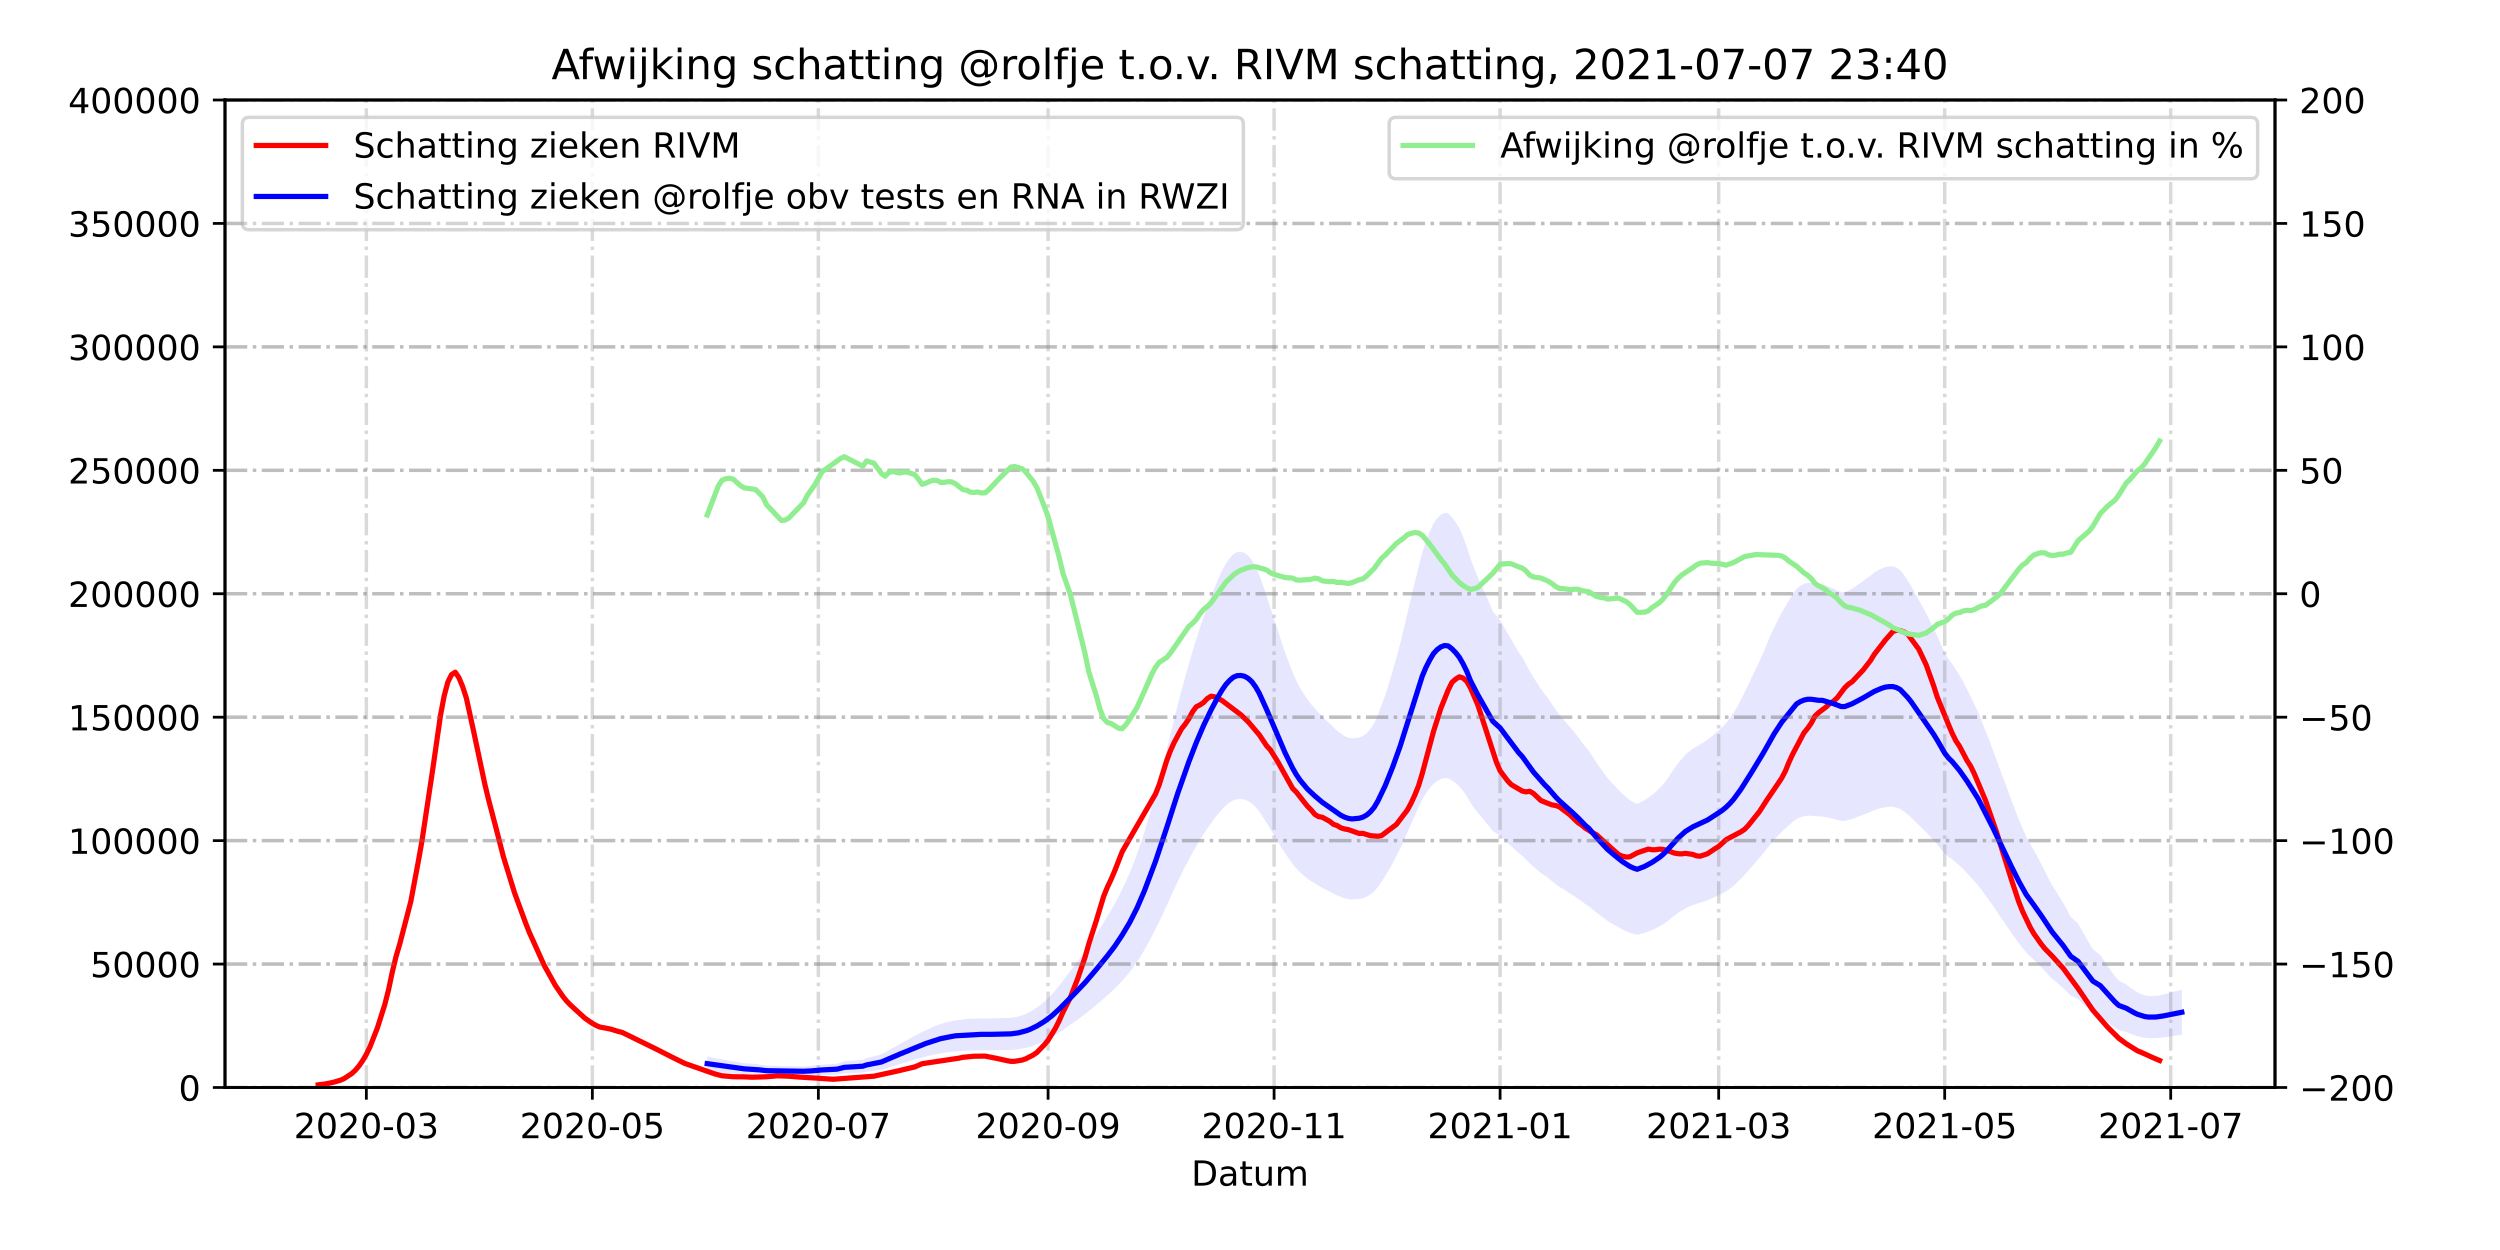 <?xml version="1.0" encoding="utf-8" standalone="no"?>
<!DOCTYPE svg PUBLIC "-//W3C//DTD SVG 1.1//EN"
  "http://www.w3.org/Graphics/SVG/1.1/DTD/svg11.dtd">
<!-- Created with matplotlib (https://matplotlib.org/) -->
<svg height="360pt" version="1.1" viewBox="0 0 720 360" width="720pt" xmlns="http://www.w3.org/2000/svg" xmlns:xlink="http://www.w3.org/1999/xlink">
 <defs>
  <style type="text/css">*{stroke-linecap:butt;stroke-linejoin:round;}</style>
 </defs>
 <g id="figure_1">
  <g id="patch_1">
   <path d="M 0 360 
L 720 360 
L 720 0 
L 0 0 
z
" style="fill:#ffffff;"/>
  </g>
  <g id="axes_1">
   <g id="patch_2">
    <path d="M 64.8 313.2 
L 655.2 313.2 
L 655.2 28.8 
L 64.8 28.8 
z
" style="fill:#ffffff;"/>
   </g>
   <g id="PolyCollection_1">
    <path clip-path="url(#p13d9760f66)" d="M 203.677 308.392 
L 203.677 308.392 
L 204.744 308.502 
L 205.811 308.613 
L 206.878 308.723 
L 207.945 308.834 
L 209.012 308.944 
L 210.079 309.055 
L 211.146 309.149 
L 212.213 309.24 
L 213.28 309.338 
L 214.347 309.438 
L 217.549 309.542 
L 218.616 309.637 
L 219.683 309.728 
L 220.75 309.81 
L 225.018 309.876 
L 226.085 309.908 
L 227.152 309.918 
L 231.42 309.928 
L 232.487 309.912 
L 233.554 309.858 
L 234.621 309.781 
L 236.755 309.659 
L 241.024 309.507 
L 242.091 309.334 
L 243.158 309.14 
L 248.493 308.909 
L 249.56 308.654 
L 251.694 308.362 
L 253.828 308.061 
L 254.895 307.758 
L 255.962 307.431 
L 257.029 307.105 
L 258.097 306.788 
L 259.164 306.46 
L 260.231 306.145 
L 261.298 305.835 
L 262.365 305.51 
L 263.432 305.189 
L 264.499 304.886 
L 265.566 304.587 
L 266.633 304.32 
L 267.7 304.057 
L 268.767 303.792 
L 269.834 303.555 
L 270.901 303.352 
L 271.968 303.186 
L 273.035 303.043 
L 274.102 302.909 
L 275.169 302.779 
L 277.303 302.673 
L 278.371 302.586 
L 279.438 302.532 
L 280.505 302.512 
L 281.572 302.486 
L 282.639 302.48 
L 283.706 302.5 
L 284.773 302.494 
L 285.84 302.478 
L 286.907 302.463 
L 287.974 302.449 
L 289.041 302.437 
L 290.108 302.413 
L 291.175 302.384 
L 292.242 302.305 
L 293.309 302.18 
L 294.376 301.998 
L 295.443 301.784 
L 296.51 301.52 
L 297.577 301.172 
L 298.644 300.798 
L 299.712 300.37 
L 300.779 299.883 
L 301.846 299.358 
L 302.913 298.761 
L 303.98 298.118 
L 305.047 297.399 
L 306.114 296.667 
L 307.181 295.887 
L 308.248 295.128 
L 309.315 294.383 
L 310.382 293.623 
L 311.449 292.847 
L 312.516 292.04 
L 313.583 291.198 
L 314.65 290.321 
L 315.717 289.412 
L 316.784 288.524 
L 317.851 287.601 
L 318.918 286.667 
L 319.986 285.7 
L 321.053 284.712 
L 322.12 283.631 
L 323.187 282.467 
L 324.254 281.256 
L 325.321 279.967 
L 326.388 278.546 
L 327.455 277.021 
L 328.522 275.349 
L 329.589 273.557 
L 330.656 271.639 
L 331.723 269.67 
L 332.79 267.596 
L 333.857 265.424 
L 334.924 263.161 
L 335.991 260.86 
L 337.058 258.505 
L 338.125 256.157 
L 339.192 253.887 
L 340.26 251.696 
L 341.327 249.572 
L 342.394 247.528 
L 343.461 245.549 
L 344.528 243.668 
L 345.595 241.846 
L 346.662 240.174 
L 347.729 238.586 
L 348.796 237.072 
L 349.863 235.608 
L 350.93 234.271 
L 351.997 233.024 
L 353.064 231.943 
L 354.131 231.132 
L 355.198 230.494 
L 356.265 230.179 
L 357.332 230.134 
L 358.399 230.289 
L 359.466 230.713 
L 360.534 231.396 
L 361.601 232.423 
L 362.668 233.724 
L 363.735 235.3 
L 364.802 237.026 
L 365.869 238.808 
L 366.936 240.567 
L 368.003 242.296 
L 369.07 244.113 
L 370.137 245.782 
L 371.204 247.335 
L 372.271 248.813 
L 373.338 250.121 
L 374.405 251.223 
L 375.472 252.135 
L 376.539 253.028 
L 377.606 253.763 
L 378.673 254.424 
L 379.74 255.077 
L 380.808 255.695 
L 381.875 256.233 
L 382.942 256.745 
L 384.009 257.337 
L 385.076 257.861 
L 386.143 258.31 
L 387.21 258.682 
L 388.277 258.943 
L 389.344 259.058 
L 390.411 258.995 
L 391.478 258.913 
L 392.545 258.685 
L 393.612 258.269 
L 394.679 257.631 
L 395.746 256.732 
L 396.813 255.465 
L 397.88 253.921 
L 398.947 252.343 
L 400.014 250.542 
L 401.082 248.615 
L 402.149 246.6 
L 403.216 244.448 
L 404.283 242.084 
L 405.35 239.625 
L 406.417 237.236 
L 407.484 234.791 
L 408.551 232.475 
L 409.618 230.251 
L 410.685 228.492 
L 411.752 227.021 
L 412.819 225.751 
L 413.886 224.931 
L 414.953 224.383 
L 416.02 224.097 
L 417.087 224.177 
L 418.154 224.751 
L 419.221 225.523 
L 420.288 226.474 
L 421.356 227.776 
L 422.423 229.297 
L 423.49 231.178 
L 424.557 232.693 
L 425.624 234.068 
L 426.691 235.38 
L 427.758 236.642 
L 428.825 237.924 
L 429.892 239.339 
L 432.026 240.708 
L 433.093 241.745 
L 434.16 242.743 
L 435.227 243.698 
L 436.294 244.721 
L 437.361 245.679 
L 438.428 246.495 
L 439.495 247.548 
L 440.562 248.626 
L 441.629 249.599 
L 442.697 250.475 
L 443.764 251.403 
L 444.831 252.142 
L 445.898 252.89 
L 446.965 253.777 
L 448.032 254.627 
L 449.099 255.395 
L 450.166 256.039 
L 451.233 256.734 
L 452.3 257.408 
L 453.367 258.078 
L 454.434 258.799 
L 455.501 259.585 
L 456.568 260.347 
L 457.635 260.992 
L 458.702 261.922 
L 459.769 262.787 
L 460.836 263.607 
L 461.903 264.417 
L 462.971 265.2 
L 464.038 265.874 
L 465.105 266.454 
L 466.172 267.059 
L 467.239 267.657 
L 468.306 268.165 
L 469.373 268.616 
L 470.44 268.959 
L 471.507 269.207 
L 472.574 268.949 
L 473.641 268.637 
L 474.708 268.252 
L 475.775 267.822 
L 476.842 267.353 
L 477.909 266.822 
L 478.976 266.196 
L 480.043 265.444 
L 481.11 264.581 
L 482.177 263.752 
L 483.245 262.954 
L 484.312 262.248 
L 485.379 261.584 
L 486.446 261.104 
L 487.513 260.663 
L 488.58 260.33 
L 489.647 259.973 
L 490.714 259.639 
L 491.781 259.267 
L 492.848 258.804 
L 493.915 258.31 
L 494.982 257.813 
L 496.049 257.306 
L 497.116 256.69 
L 498.183 255.965 
L 499.25 255.12 
L 500.317 254.144 
L 501.384 253.08 
L 502.451 251.92 
L 503.519 250.763 
L 504.586 249.514 
L 505.653 248.294 
L 506.72 247.094 
L 507.787 245.815 
L 508.854 244.453 
L 509.921 243.074 
L 510.988 241.853 
L 512.055 240.656 
L 513.122 239.569 
L 514.189 238.623 
L 515.256 237.636 
L 516.323 236.672 
L 517.39 235.884 
L 518.457 235.414 
L 519.524 235.096 
L 520.591 234.938 
L 521.658 234.934 
L 522.725 235.035 
L 523.793 235.142 
L 524.86 235.156 
L 525.927 235.367 
L 526.994 235.598 
L 528.061 235.82 
L 529.128 236.144 
L 530.195 236.39 
L 531.262 236.411 
L 532.329 236.148 
L 533.396 235.843 
L 534.463 235.46 
L 535.53 235.061 
L 536.597 234.657 
L 537.664 234.194 
L 538.731 233.812 
L 539.798 233.35 
L 540.865 233 
L 541.932 232.71 
L 542.999 232.483 
L 544.067 232.38 
L 545.134 232.372 
L 546.201 232.577 
L 547.268 232.98 
L 548.335 233.722 
L 549.402 234.557 
L 550.469 235.492 
L 551.536 236.555 
L 552.603 237.588 
L 553.67 238.63 
L 554.737 239.672 
L 555.804 240.83 
L 556.871 241.977 
L 557.938 243.191 
L 559.005 244.564 
L 560.072 245.79 
L 561.139 246.752 
L 562.206 247.481 
L 563.273 248.368 
L 564.341 249.286 
L 565.408 250.297 
L 566.475 251.405 
L 567.542 252.565 
L 568.609 253.776 
L 569.676 254.951 
L 570.743 256.386 
L 571.81 257.902 
L 572.877 259.32 
L 573.944 260.823 
L 575.011 262.412 
L 576.078 264.016 
L 577.145 265.499 
L 578.212 267.097 
L 579.279 268.637 
L 580.346 270.161 
L 581.413 271.634 
L 582.48 272.966 
L 583.547 274.307 
L 584.614 275.38 
L 585.682 276.356 
L 586.749 277.384 
L 587.816 278.472 
L 588.883 279.615 
L 589.95 280.767 
L 591.017 281.843 
L 592.084 282.734 
L 593.151 283.654 
L 594.218 284.604 
L 595.285 285.624 
L 596.352 286.734 
L 598.486 287.776 
L 599.553 288.798 
L 600.62 289.828 
L 601.687 290.811 
L 602.754 291.754 
L 604.888 292.667 
L 605.956 293.519 
L 607.023 294.362 
L 608.09 295.21 
L 609.157 295.985 
L 610.224 296.661 
L 612.358 297.21 
L 613.425 297.664 
L 614.492 298.064 
L 615.559 298.432 
L 616.626 298.703 
L 617.693 298.9 
L 618.76 299.002 
L 619.827 299.016 
L 620.894 298.992 
L 621.961 298.921 
L 623.028 298.773 
L 624.095 298.625 
L 625.162 298.476 
L 626.23 298.328 
L 627.297 298.18 
L 628.364 298.032 
L 628.364 298.032 
L 628.364 285.03 
L 627.297 285.306 
L 626.23 285.581 
L 625.162 285.856 
L 624.095 286.131 
L 623.028 286.407 
L 621.961 286.682 
L 620.894 286.813 
L 619.827 286.858 
L 618.76 286.832 
L 617.693 286.642 
L 616.626 286.278 
L 615.559 285.773 
L 614.492 285.09 
L 613.425 284.348 
L 612.358 283.505 
L 610.224 282.484 
L 609.157 281.23 
L 608.09 279.791 
L 607.023 278.216 
L 605.956 276.65 
L 604.888 275.068 
L 602.754 273.371 
L 601.687 271.62 
L 600.62 269.795 
L 599.553 267.881 
L 598.486 265.984 
L 596.352 264.05 
L 595.285 261.987 
L 594.218 260.093 
L 593.151 258.328 
L 592.084 256.621 
L 591.017 254.966 
L 589.95 252.967 
L 588.883 250.827 
L 587.816 248.705 
L 586.749 246.684 
L 585.682 244.775 
L 584.614 242.964 
L 583.547 240.971 
L 582.48 238.48 
L 581.413 236.006 
L 580.346 233.271 
L 579.279 230.44 
L 578.212 227.58 
L 577.145 224.612 
L 576.078 221.857 
L 575.011 218.88 
L 573.944 215.928 
L 572.877 213.137 
L 571.81 210.504 
L 570.743 207.688 
L 569.676 205.023 
L 568.609 202.842 
L 567.542 200.593 
L 566.475 198.437 
L 565.408 196.38 
L 564.341 194.502 
L 563.273 192.798 
L 562.206 191.151 
L 561.139 189.797 
L 560.072 188.009 
L 559.005 185.734 
L 557.938 183.183 
L 556.871 180.929 
L 555.804 178.798 
L 554.737 176.647 
L 553.67 174.713 
L 552.603 172.778 
L 551.536 170.859 
L 550.469 168.885 
L 549.402 167.149 
L 548.335 165.598 
L 547.268 164.219 
L 546.201 163.471 
L 545.134 163.091 
L 544.067 163.105 
L 542.999 163.297 
L 541.932 163.719 
L 540.865 164.257 
L 539.798 164.907 
L 538.731 165.765 
L 537.664 166.474 
L 536.597 167.335 
L 535.53 168.086 
L 534.463 168.825 
L 533.396 169.537 
L 532.329 170.104 
L 531.262 170.592 
L 530.195 170.554 
L 529.128 170.097 
L 528.061 169.494 
L 526.994 169.082 
L 525.927 168.653 
L 524.86 168.262 
L 523.793 168.235 
L 522.725 168.036 
L 521.658 167.849 
L 520.591 167.856 
L 519.524 168.149 
L 518.457 168.741 
L 517.39 169.612 
L 516.323 171.076 
L 515.256 172.867 
L 514.189 174.701 
L 513.122 176.458 
L 512.055 178.476 
L 510.988 180.698 
L 509.921 182.966 
L 508.854 185.527 
L 507.787 188.057 
L 506.72 190.432 
L 505.653 192.661 
L 504.586 194.926 
L 503.519 197.245 
L 502.451 199.394 
L 501.384 201.549 
L 500.317 203.525 
L 499.25 205.338 
L 498.183 206.906 
L 497.116 208.253 
L 496.049 209.398 
L 494.982 210.338 
L 493.915 211.262 
L 492.848 212.179 
L 491.781 213.039 
L 490.714 213.729 
L 489.647 214.35 
L 488.58 215.013 
L 487.513 215.631 
L 486.446 216.45 
L 485.379 217.341 
L 484.312 218.576 
L 483.245 219.886 
L 482.177 221.368 
L 481.11 222.907 
L 480.043 224.51 
L 478.976 225.907 
L 477.909 227.069 
L 476.842 228.055 
L 475.775 228.927 
L 474.708 229.726 
L 473.641 230.439 
L 472.574 231.02 
L 471.507 231.499 
L 470.44 231.039 
L 469.373 230.401 
L 468.306 229.563 
L 467.239 228.619 
L 466.172 227.51 
L 465.105 226.386 
L 464.038 225.309 
L 462.971 224.057 
L 461.903 222.604 
L 460.836 221.098 
L 459.769 219.576 
L 458.702 217.97 
L 457.635 216.242 
L 456.568 215.044 
L 455.501 213.63 
L 454.434 212.169 
L 453.367 210.831 
L 452.3 209.586 
L 451.233 208.335 
L 450.166 207.044 
L 449.099 205.848 
L 448.032 204.422 
L 446.965 202.843 
L 445.898 201.195 
L 444.831 199.807 
L 443.764 198.433 
L 442.697 196.711 
L 441.629 195.084 
L 440.562 193.278 
L 439.495 191.275 
L 438.428 189.319 
L 437.361 187.803 
L 436.294 186.026 
L 435.227 184.124 
L 434.16 182.35 
L 433.093 180.497 
L 432.026 178.571 
L 429.892 176.03 
L 428.825 173.402 
L 427.758 171.021 
L 426.691 168.677 
L 425.624 166.241 
L 424.557 163.687 
L 423.49 160.874 
L 422.423 157.38 
L 421.356 154.556 
L 420.288 152.138 
L 419.221 150.371 
L 418.154 148.938 
L 417.087 147.872 
L 416.02 147.723 
L 414.953 148.255 
L 413.886 149.271 
L 412.819 150.795 
L 411.752 153.153 
L 410.685 155.885 
L 409.618 159.151 
L 408.551 163.281 
L 407.484 167.583 
L 406.417 172.124 
L 405.35 176.561 
L 404.283 181.128 
L 403.216 185.517 
L 402.149 189.515 
L 401.082 193.256 
L 400.014 196.835 
L 398.947 200.179 
L 397.88 203.11 
L 396.813 205.977 
L 395.746 208.331 
L 394.679 210.001 
L 393.612 211.185 
L 392.545 211.958 
L 391.478 212.382 
L 390.411 212.534 
L 389.344 212.651 
L 388.277 212.436 
L 387.21 211.952 
L 386.143 211.261 
L 385.076 210.427 
L 384.009 209.455 
L 382.942 208.356 
L 381.875 207.404 
L 380.808 206.405 
L 379.74 205.258 
L 378.673 204.045 
L 377.606 202.818 
L 376.539 201.451 
L 375.472 199.793 
L 374.405 198.1 
L 373.338 196.052 
L 372.271 193.623 
L 371.204 190.879 
L 370.137 187.995 
L 369.07 184.895 
L 368.003 181.521 
L 366.936 178.311 
L 365.869 175.043 
L 364.802 171.734 
L 363.735 168.529 
L 362.668 165.601 
L 361.601 163.185 
L 360.534 161.279 
L 359.466 160.009 
L 358.399 159.223 
L 357.332 158.935 
L 356.265 159.019 
L 355.198 159.603 
L 354.131 160.787 
L 353.064 162.295 
L 351.997 164.302 
L 350.93 166.617 
L 349.863 169.101 
L 348.796 171.819 
L 347.729 174.632 
L 346.662 177.58 
L 345.595 180.686 
L 344.528 184.068 
L 343.461 187.562 
L 342.394 191.237 
L 341.327 195.033 
L 340.26 198.978 
L 339.192 203.047 
L 338.125 207.263 
L 337.058 211.623 
L 335.991 215.998 
L 334.924 220.27 
L 333.857 224.472 
L 332.79 228.507 
L 331.723 232.359 
L 330.656 236.016 
L 329.589 239.578 
L 328.522 242.905 
L 327.455 246.011 
L 326.388 248.842 
L 325.321 251.482 
L 324.254 253.876 
L 323.187 256.124 
L 322.12 258.287 
L 321.053 260.294 
L 319.986 262.128 
L 318.918 263.925 
L 317.851 265.66 
L 316.784 267.374 
L 315.717 269.022 
L 314.65 270.71 
L 313.583 272.339 
L 312.516 273.903 
L 311.449 275.402 
L 310.382 276.842 
L 309.315 278.254 
L 308.248 279.638 
L 307.181 281.048 
L 306.114 282.495 
L 305.047 283.855 
L 303.98 285.191 
L 302.913 286.385 
L 301.846 287.494 
L 300.779 288.468 
L 299.712 289.373 
L 298.644 290.168 
L 297.577 290.861 
L 296.51 291.508 
L 295.443 291.998 
L 294.376 292.396 
L 293.309 292.735 
L 292.242 292.966 
L 291.175 293.113 
L 290.108 293.168 
L 289.041 293.212 
L 287.974 293.234 
L 286.907 293.26 
L 285.84 293.288 
L 284.773 293.317 
L 283.706 293.328 
L 282.639 293.291 
L 281.572 293.302 
L 280.505 293.35 
L 279.438 293.387 
L 278.371 293.488 
L 277.303 293.65 
L 275.169 293.847 
L 274.102 294.088 
L 273.035 294.337 
L 271.968 294.602 
L 270.901 294.912 
L 269.834 295.289 
L 268.767 295.728 
L 267.7 296.221 
L 266.633 296.708 
L 265.566 297.205 
L 264.499 297.76 
L 263.432 298.322 
L 262.365 298.918 
L 261.298 299.522 
L 260.231 300.098 
L 259.164 300.683 
L 258.097 301.292 
L 257.029 301.881 
L 255.962 302.485 
L 254.895 303.093 
L 253.828 303.657 
L 251.694 304.215 
L 249.56 304.757 
L 248.493 305.23 
L 243.158 305.661 
L 242.091 306.02 
L 241.024 306.342 
L 236.755 306.624 
L 234.621 306.851 
L 233.554 306.993 
L 232.487 307.095 
L 231.42 307.123 
L 227.152 307.104 
L 226.085 307.086 
L 225.018 307.027 
L 220.75 306.904 
L 219.683 306.753 
L 218.616 306.584 
L 217.549 306.406 
L 214.347 306.214 
L 213.28 306.027 
L 212.213 305.846 
L 211.146 305.677 
L 210.079 305.502 
L 209.012 305.297 
L 207.945 305.092 
L 206.878 304.886 
L 205.811 304.681 
L 204.744 304.476 
L 203.677 304.271 
z
" style="fill:#0000ff;fill-opacity:0.1;"/>
   </g>
   <g id="matplotlib.axis_1">
    <g id="xtick_1">
     <g id="line2d_1">
      <path clip-path="url(#p13d9760f66)" d="M 105.508 313.2 
L 105.508 28.8 
" style="fill:none;stroke:#808080;stroke-dasharray:6.4,1.6,1,1.6;stroke-dashoffset:0;stroke-opacity:0.3;"/>
     </g>
     <g id="line2d_2">
      <defs>
       <path d="M 0 0 
L 0 3.5 
" id="m995be5bb7e" style="stroke:#000000;stroke-width:0.8;"/>
      </defs>
      <g>
       <use style="stroke:#000000;stroke-width:0.8;" x="105.508" xlink:href="#m995be5bb7e" y="313.2"/>
      </g>
     </g>
     <g id="text_1">
      <!-- 2020-03 -->
      <g transform="translate(84.617 327.798)scale(0.1 -0.1)">
       <defs>
        <path d="M 19.188 8.297 
L 53.609 8.297 
L 53.609 0 
L 7.328 0 
L 7.328 8.297 
Q 12.938 14.109 22.625 23.891 
Q 32.328 33.688 34.812 36.531 
Q 39.547 41.844 41.422 45.531 
Q 43.312 49.219 43.312 52.781 
Q 43.312 58.594 39.234 62.25 
Q 35.156 65.922 28.609 65.922 
Q 23.969 65.922 18.812 64.312 
Q 13.672 62.703 7.812 59.422 
L 7.812 69.391 
Q 13.766 71.781 18.938 73 
Q 24.125 74.219 28.422 74.219 
Q 39.75 74.219 46.484 68.547 
Q 53.219 62.891 53.219 53.422 
Q 53.219 48.922 51.531 44.891 
Q 49.859 40.875 45.406 35.406 
Q 44.188 33.984 37.641 27.219 
Q 31.109 20.453 19.188 8.297 
z
" id="DejaVuSans-50"/>
        <path d="M 31.781 66.406 
Q 24.172 66.406 20.328 58.906 
Q 16.5 51.422 16.5 36.375 
Q 16.5 21.391 20.328 13.891 
Q 24.172 6.391 31.781 6.391 
Q 39.453 6.391 43.281 13.891 
Q 47.125 21.391 47.125 36.375 
Q 47.125 51.422 43.281 58.906 
Q 39.453 66.406 31.781 66.406 
z
M 31.781 74.219 
Q 44.047 74.219 50.516 64.516 
Q 56.984 54.828 56.984 36.375 
Q 56.984 17.969 50.516 8.266 
Q 44.047 -1.422 31.781 -1.422 
Q 19.531 -1.422 13.062 8.266 
Q 6.594 17.969 6.594 36.375 
Q 6.594 54.828 13.062 64.516 
Q 19.531 74.219 31.781 74.219 
z
" id="DejaVuSans-48"/>
        <path d="M 4.891 31.391 
L 31.203 31.391 
L 31.203 23.391 
L 4.891 23.391 
z
" id="DejaVuSans-45"/>
        <path d="M 40.578 39.312 
Q 47.656 37.797 51.625 33 
Q 55.609 28.219 55.609 21.188 
Q 55.609 10.406 48.188 4.484 
Q 40.766 -1.422 27.094 -1.422 
Q 22.516 -1.422 17.656 -0.516 
Q 12.797 0.391 7.625 2.203 
L 7.625 11.719 
Q 11.719 9.328 16.594 8.109 
Q 21.484 6.891 26.812 6.891 
Q 36.078 6.891 40.938 10.547 
Q 45.797 14.203 45.797 21.188 
Q 45.797 27.641 41.281 31.266 
Q 36.766 34.906 28.719 34.906 
L 20.219 34.906 
L 20.219 43.016 
L 29.109 43.016 
Q 36.375 43.016 40.234 45.922 
Q 44.094 48.828 44.094 54.297 
Q 44.094 59.906 40.109 62.906 
Q 36.141 65.922 28.719 65.922 
Q 24.656 65.922 20.016 65.031 
Q 15.375 64.156 9.812 62.312 
L 9.812 71.094 
Q 15.438 72.656 20.344 73.438 
Q 25.25 74.219 29.594 74.219 
Q 40.828 74.219 47.359 69.109 
Q 53.906 64.016 53.906 55.328 
Q 53.906 49.266 50.438 45.094 
Q 46.969 40.922 40.578 39.312 
z
" id="DejaVuSans-51"/>
       </defs>
       <use xlink:href="#DejaVuSans-50"/>
       <use x="63.623" xlink:href="#DejaVuSans-48"/>
       <use x="127.246" xlink:href="#DejaVuSans-50"/>
       <use x="190.869" xlink:href="#DejaVuSans-48"/>
       <use x="254.492" xlink:href="#DejaVuSans-45"/>
       <use x="290.576" xlink:href="#DejaVuSans-48"/>
       <use x="354.199" xlink:href="#DejaVuSans-51"/>
      </g>
     </g>
    </g>
    <g id="xtick_2">
     <g id="line2d_3">
      <path clip-path="url(#p13d9760f66)" d="M 170.598 313.2 
L 170.598 28.8 
" style="fill:none;stroke:#808080;stroke-dasharray:6.4,1.6,1,1.6;stroke-dashoffset:0;stroke-opacity:0.3;"/>
     </g>
     <g id="line2d_4">
      <g>
       <use style="stroke:#000000;stroke-width:0.8;" x="170.598" xlink:href="#m995be5bb7e" y="313.2"/>
      </g>
     </g>
     <g id="text_2">
      <!-- 2020-05 -->
      <g transform="translate(149.707 327.798)scale(0.1 -0.1)">
       <defs>
        <path d="M 10.797 72.906 
L 49.516 72.906 
L 49.516 64.594 
L 19.828 64.594 
L 19.828 46.734 
Q 21.969 47.469 24.109 47.828 
Q 26.266 48.188 28.422 48.188 
Q 40.625 48.188 47.75 41.5 
Q 54.891 34.812 54.891 23.391 
Q 54.891 11.625 47.562 5.094 
Q 40.234 -1.422 26.906 -1.422 
Q 22.312 -1.422 17.547 -0.641 
Q 12.797 0.141 7.719 1.703 
L 7.719 11.625 
Q 12.109 9.234 16.797 8.062 
Q 21.484 6.891 26.703 6.891 
Q 35.156 6.891 40.078 11.328 
Q 45.016 15.766 45.016 23.391 
Q 45.016 31 40.078 35.438 
Q 35.156 39.891 26.703 39.891 
Q 22.75 39.891 18.812 39.016 
Q 14.891 38.141 10.797 36.281 
z
" id="DejaVuSans-53"/>
       </defs>
       <use xlink:href="#DejaVuSans-50"/>
       <use x="63.623" xlink:href="#DejaVuSans-48"/>
       <use x="127.246" xlink:href="#DejaVuSans-50"/>
       <use x="190.869" xlink:href="#DejaVuSans-48"/>
       <use x="254.492" xlink:href="#DejaVuSans-45"/>
       <use x="290.576" xlink:href="#DejaVuSans-48"/>
       <use x="354.199" xlink:href="#DejaVuSans-53"/>
      </g>
     </g>
    </g>
    <g id="xtick_3">
     <g id="line2d_5">
      <path clip-path="url(#p13d9760f66)" d="M 235.688 313.2 
L 235.688 28.8 
" style="fill:none;stroke:#808080;stroke-dasharray:6.4,1.6,1,1.6;stroke-dashoffset:0;stroke-opacity:0.3;"/>
     </g>
     <g id="line2d_6">
      <g>
       <use style="stroke:#000000;stroke-width:0.8;" x="235.688" xlink:href="#m995be5bb7e" y="313.2"/>
      </g>
     </g>
     <g id="text_3">
      <!-- 2020-07 -->
      <g transform="translate(214.797 327.798)scale(0.1 -0.1)">
       <defs>
        <path d="M 8.203 72.906 
L 55.078 72.906 
L 55.078 68.703 
L 28.609 0 
L 18.312 0 
L 43.219 64.594 
L 8.203 64.594 
z
" id="DejaVuSans-55"/>
       </defs>
       <use xlink:href="#DejaVuSans-50"/>
       <use x="63.623" xlink:href="#DejaVuSans-48"/>
       <use x="127.246" xlink:href="#DejaVuSans-50"/>
       <use x="190.869" xlink:href="#DejaVuSans-48"/>
       <use x="254.492" xlink:href="#DejaVuSans-45"/>
       <use x="290.576" xlink:href="#DejaVuSans-48"/>
       <use x="354.199" xlink:href="#DejaVuSans-55"/>
      </g>
     </g>
    </g>
    <g id="xtick_4">
     <g id="line2d_7">
      <path clip-path="url(#p13d9760f66)" d="M 301.846 313.2 
L 301.846 28.8 
" style="fill:none;stroke:#808080;stroke-dasharray:6.4,1.6,1,1.6;stroke-dashoffset:0;stroke-opacity:0.3;"/>
     </g>
     <g id="line2d_8">
      <g>
       <use style="stroke:#000000;stroke-width:0.8;" x="301.846" xlink:href="#m995be5bb7e" y="313.2"/>
      </g>
     </g>
     <g id="text_4">
      <!-- 2020-09 -->
      <g transform="translate(280.954 327.798)scale(0.1 -0.1)">
       <defs>
        <path d="M 10.984 1.516 
L 10.984 10.5 
Q 14.703 8.734 18.5 7.812 
Q 22.312 6.891 25.984 6.891 
Q 35.75 6.891 40.891 13.453 
Q 46.047 20.016 46.781 33.406 
Q 43.953 29.203 39.594 26.953 
Q 35.25 24.703 29.984 24.703 
Q 19.047 24.703 12.672 31.312 
Q 6.297 37.938 6.297 49.422 
Q 6.297 60.641 12.938 67.422 
Q 19.578 74.219 30.609 74.219 
Q 43.266 74.219 49.922 64.516 
Q 56.594 54.828 56.594 36.375 
Q 56.594 19.141 48.406 8.859 
Q 40.234 -1.422 26.422 -1.422 
Q 22.703 -1.422 18.891 -0.688 
Q 15.094 0.047 10.984 1.516 
z
M 30.609 32.422 
Q 37.25 32.422 41.125 36.953 
Q 45.016 41.5 45.016 49.422 
Q 45.016 57.281 41.125 61.844 
Q 37.25 66.406 30.609 66.406 
Q 23.969 66.406 20.094 61.844 
Q 16.219 57.281 16.219 49.422 
Q 16.219 41.5 20.094 36.953 
Q 23.969 32.422 30.609 32.422 
z
" id="DejaVuSans-57"/>
       </defs>
       <use xlink:href="#DejaVuSans-50"/>
       <use x="63.623" xlink:href="#DejaVuSans-48"/>
       <use x="127.246" xlink:href="#DejaVuSans-50"/>
       <use x="190.869" xlink:href="#DejaVuSans-48"/>
       <use x="254.492" xlink:href="#DejaVuSans-45"/>
       <use x="290.576" xlink:href="#DejaVuSans-48"/>
       <use x="354.199" xlink:href="#DejaVuSans-57"/>
      </g>
     </g>
    </g>
    <g id="xtick_5">
     <g id="line2d_9">
      <path clip-path="url(#p13d9760f66)" d="M 366.936 313.2 
L 366.936 28.8 
" style="fill:none;stroke:#808080;stroke-dasharray:6.4,1.6,1,1.6;stroke-dashoffset:0;stroke-opacity:0.3;"/>
     </g>
     <g id="line2d_10">
      <g>
       <use style="stroke:#000000;stroke-width:0.8;" x="366.936" xlink:href="#m995be5bb7e" y="313.2"/>
      </g>
     </g>
     <g id="text_5">
      <!-- 2020-11 -->
      <g transform="translate(346.044 327.798)scale(0.1 -0.1)">
       <defs>
        <path d="M 12.406 8.297 
L 28.516 8.297 
L 28.516 63.922 
L 10.984 60.406 
L 10.984 69.391 
L 28.422 72.906 
L 38.281 72.906 
L 38.281 8.297 
L 54.391 8.297 
L 54.391 0 
L 12.406 0 
z
" id="DejaVuSans-49"/>
       </defs>
       <use xlink:href="#DejaVuSans-50"/>
       <use x="63.623" xlink:href="#DejaVuSans-48"/>
       <use x="127.246" xlink:href="#DejaVuSans-50"/>
       <use x="190.869" xlink:href="#DejaVuSans-48"/>
       <use x="254.492" xlink:href="#DejaVuSans-45"/>
       <use x="290.576" xlink:href="#DejaVuSans-49"/>
       <use x="354.199" xlink:href="#DejaVuSans-49"/>
      </g>
     </g>
    </g>
    <g id="xtick_6">
     <g id="line2d_11">
      <path clip-path="url(#p13d9760f66)" d="M 432.026 313.2 
L 432.026 28.8 
" style="fill:none;stroke:#808080;stroke-dasharray:6.4,1.6,1,1.6;stroke-dashoffset:0;stroke-opacity:0.3;"/>
     </g>
     <g id="line2d_12">
      <g>
       <use style="stroke:#000000;stroke-width:0.8;" x="432.026" xlink:href="#m995be5bb7e" y="313.2"/>
      </g>
     </g>
     <g id="text_6">
      <!-- 2021-01 -->
      <g transform="translate(411.135 327.798)scale(0.1 -0.1)">
       <use xlink:href="#DejaVuSans-50"/>
       <use x="63.623" xlink:href="#DejaVuSans-48"/>
       <use x="127.246" xlink:href="#DejaVuSans-50"/>
       <use x="190.869" xlink:href="#DejaVuSans-49"/>
       <use x="254.492" xlink:href="#DejaVuSans-45"/>
       <use x="290.576" xlink:href="#DejaVuSans-48"/>
       <use x="354.199" xlink:href="#DejaVuSans-49"/>
      </g>
     </g>
    </g>
    <g id="xtick_7">
     <g id="line2d_13">
      <path clip-path="url(#p13d9760f66)" d="M 494.982 313.2 
L 494.982 28.8 
" style="fill:none;stroke:#808080;stroke-dasharray:6.4,1.6,1,1.6;stroke-dashoffset:0;stroke-opacity:0.3;"/>
     </g>
     <g id="line2d_14">
      <g>
       <use style="stroke:#000000;stroke-width:0.8;" x="494.982" xlink:href="#m995be5bb7e" y="313.2"/>
      </g>
     </g>
     <g id="text_7">
      <!-- 2021-03 -->
      <g transform="translate(474.091 327.798)scale(0.1 -0.1)">
       <use xlink:href="#DejaVuSans-50"/>
       <use x="63.623" xlink:href="#DejaVuSans-48"/>
       <use x="127.246" xlink:href="#DejaVuSans-50"/>
       <use x="190.869" xlink:href="#DejaVuSans-49"/>
       <use x="254.492" xlink:href="#DejaVuSans-45"/>
       <use x="290.576" xlink:href="#DejaVuSans-48"/>
       <use x="354.199" xlink:href="#DejaVuSans-51"/>
      </g>
     </g>
    </g>
    <g id="xtick_8">
     <g id="line2d_15">
      <path clip-path="url(#p13d9760f66)" d="M 560.072 313.2 
L 560.072 28.8 
" style="fill:none;stroke:#808080;stroke-dasharray:6.4,1.6,1,1.6;stroke-dashoffset:0;stroke-opacity:0.3;"/>
     </g>
     <g id="line2d_16">
      <g>
       <use style="stroke:#000000;stroke-width:0.8;" x="560.072" xlink:href="#m995be5bb7e" y="313.2"/>
      </g>
     </g>
     <g id="text_8">
      <!-- 2021-05 -->
      <g transform="translate(539.181 327.798)scale(0.1 -0.1)">
       <use xlink:href="#DejaVuSans-50"/>
       <use x="63.623" xlink:href="#DejaVuSans-48"/>
       <use x="127.246" xlink:href="#DejaVuSans-50"/>
       <use x="190.869" xlink:href="#DejaVuSans-49"/>
       <use x="254.492" xlink:href="#DejaVuSans-45"/>
       <use x="290.576" xlink:href="#DejaVuSans-48"/>
       <use x="354.199" xlink:href="#DejaVuSans-53"/>
      </g>
     </g>
    </g>
    <g id="xtick_9">
     <g id="line2d_17">
      <path clip-path="url(#p13d9760f66)" d="M 625.162 313.2 
L 625.162 28.8 
" style="fill:none;stroke:#808080;stroke-dasharray:6.4,1.6,1,1.6;stroke-dashoffset:0;stroke-opacity:0.3;"/>
     </g>
     <g id="line2d_18">
      <g>
       <use style="stroke:#000000;stroke-width:0.8;" x="625.162" xlink:href="#m995be5bb7e" y="313.2"/>
      </g>
     </g>
     <g id="text_9">
      <!-- 2021-07 -->
      <g transform="translate(604.271 327.798)scale(0.1 -0.1)">
       <use xlink:href="#DejaVuSans-50"/>
       <use x="63.623" xlink:href="#DejaVuSans-48"/>
       <use x="127.246" xlink:href="#DejaVuSans-50"/>
       <use x="190.869" xlink:href="#DejaVuSans-49"/>
       <use x="254.492" xlink:href="#DejaVuSans-45"/>
       <use x="290.576" xlink:href="#DejaVuSans-48"/>
       <use x="354.199" xlink:href="#DejaVuSans-55"/>
      </g>
     </g>
    </g>
    <g id="text_10">
     <!-- Datum -->
     <g transform="translate(343.087 341.477)scale(0.1 -0.1)">
      <defs>
       <path d="M 19.672 64.797 
L 19.672 8.109 
L 31.594 8.109 
Q 46.688 8.109 53.688 14.938 
Q 60.688 21.781 60.688 36.531 
Q 60.688 51.172 53.688 57.984 
Q 46.688 64.797 31.594 64.797 
z
M 9.812 72.906 
L 30.078 72.906 
Q 51.266 72.906 61.172 64.094 
Q 71.094 55.281 71.094 36.531 
Q 71.094 17.672 61.125 8.828 
Q 51.172 0 30.078 0 
L 9.812 0 
z
" id="DejaVuSans-68"/>
       <path d="M 34.281 27.484 
Q 23.391 27.484 19.188 25 
Q 14.984 22.516 14.984 16.5 
Q 14.984 11.719 18.141 8.906 
Q 21.297 6.109 26.703 6.109 
Q 34.188 6.109 38.703 11.406 
Q 43.219 16.703 43.219 25.484 
L 43.219 27.484 
z
M 52.203 31.203 
L 52.203 0 
L 43.219 0 
L 43.219 8.297 
Q 40.141 3.328 35.547 0.953 
Q 30.953 -1.422 24.312 -1.422 
Q 15.922 -1.422 10.953 3.297 
Q 6 8.016 6 15.922 
Q 6 25.141 12.172 29.828 
Q 18.359 34.516 30.609 34.516 
L 43.219 34.516 
L 43.219 35.406 
Q 43.219 41.609 39.141 45 
Q 35.062 48.391 27.688 48.391 
Q 23 48.391 18.547 47.266 
Q 14.109 46.141 10.016 43.891 
L 10.016 52.203 
Q 14.938 54.109 19.578 55.047 
Q 24.219 56 28.609 56 
Q 40.484 56 46.344 49.844 
Q 52.203 43.703 52.203 31.203 
z
" id="DejaVuSans-97"/>
       <path d="M 18.312 70.219 
L 18.312 54.688 
L 36.812 54.688 
L 36.812 47.703 
L 18.312 47.703 
L 18.312 18.016 
Q 18.312 11.328 20.141 9.422 
Q 21.969 7.516 27.594 7.516 
L 36.812 7.516 
L 36.812 0 
L 27.594 0 
Q 17.188 0 13.234 3.875 
Q 9.281 7.766 9.281 18.016 
L 9.281 47.703 
L 2.688 47.703 
L 2.688 54.688 
L 9.281 54.688 
L 9.281 70.219 
z
" id="DejaVuSans-116"/>
       <path d="M 8.5 21.578 
L 8.5 54.688 
L 17.484 54.688 
L 17.484 21.922 
Q 17.484 14.156 20.5 10.266 
Q 23.531 6.391 29.594 6.391 
Q 36.859 6.391 41.078 11.031 
Q 45.312 15.672 45.312 23.688 
L 45.312 54.688 
L 54.297 54.688 
L 54.297 0 
L 45.312 0 
L 45.312 8.406 
Q 42.047 3.422 37.719 1 
Q 33.406 -1.422 27.688 -1.422 
Q 18.266 -1.422 13.375 4.438 
Q 8.5 10.297 8.5 21.578 
z
M 31.109 56 
z
" id="DejaVuSans-117"/>
       <path d="M 52 44.188 
Q 55.375 50.25 60.062 53.125 
Q 64.75 56 71.094 56 
Q 79.641 56 84.281 50.016 
Q 88.922 44.047 88.922 33.016 
L 88.922 0 
L 79.891 0 
L 79.891 32.719 
Q 79.891 40.578 77.094 44.375 
Q 74.312 48.188 68.609 48.188 
Q 61.625 48.188 57.562 43.547 
Q 53.516 38.922 53.516 30.906 
L 53.516 0 
L 44.484 0 
L 44.484 32.719 
Q 44.484 40.625 41.703 44.406 
Q 38.922 48.188 33.109 48.188 
Q 26.219 48.188 22.156 43.531 
Q 18.109 38.875 18.109 30.906 
L 18.109 0 
L 9.078 0 
L 9.078 54.688 
L 18.109 54.688 
L 18.109 46.188 
Q 21.188 51.219 25.484 53.609 
Q 29.781 56 35.688 56 
Q 41.656 56 45.828 52.969 
Q 50 49.953 52 44.188 
z
" id="DejaVuSans-109"/>
      </defs>
      <use xlink:href="#DejaVuSans-68"/>
      <use x="77.002" xlink:href="#DejaVuSans-97"/>
      <use x="138.281" xlink:href="#DejaVuSans-116"/>
      <use x="177.49" xlink:href="#DejaVuSans-117"/>
      <use x="240.869" xlink:href="#DejaVuSans-109"/>
     </g>
    </g>
   </g>
   <g id="matplotlib.axis_2">
    <g id="ytick_1">
     <g id="line2d_19">
      <path clip-path="url(#p13d9760f66)" d="M 64.8 313.2 
L 655.2 313.2 
" style="fill:none;stroke:#808080;stroke-dasharray:6.4,1.6,1,1.6;stroke-dashoffset:0;stroke-opacity:0.3;"/>
     </g>
     <g id="line2d_20">
      <defs>
       <path d="M 0 0 
L -3.5 0 
" id="m396c9d1d9a" style="stroke:#000000;stroke-width:0.8;"/>
      </defs>
      <g>
       <use style="stroke:#000000;stroke-width:0.8;" x="64.8" xlink:href="#m396c9d1d9a" y="313.2"/>
      </g>
     </g>
     <g id="text_11">
      <!-- 0 -->
      <g transform="translate(51.438 316.999)scale(0.1 -0.1)">
       <use xlink:href="#DejaVuSans-48"/>
      </g>
     </g>
    </g>
    <g id="ytick_2">
     <g id="line2d_21">
      <path clip-path="url(#p13d9760f66)" d="M 64.8 277.65 
L 655.2 277.65 
" style="fill:none;stroke:#808080;stroke-dasharray:6.4,1.6,1,1.6;stroke-dashoffset:0;stroke-opacity:0.3;"/>
     </g>
     <g id="line2d_22">
      <g>
       <use style="stroke:#000000;stroke-width:0.8;" x="64.8" xlink:href="#m396c9d1d9a" y="277.65"/>
      </g>
     </g>
     <g id="text_12">
      <!-- 50000 -->
      <g transform="translate(25.988 281.449)scale(0.1 -0.1)">
       <use xlink:href="#DejaVuSans-53"/>
       <use x="63.623" xlink:href="#DejaVuSans-48"/>
       <use x="127.246" xlink:href="#DejaVuSans-48"/>
       <use x="190.869" xlink:href="#DejaVuSans-48"/>
       <use x="254.492" xlink:href="#DejaVuSans-48"/>
      </g>
     </g>
    </g>
    <g id="ytick_3">
     <g id="line2d_23">
      <path clip-path="url(#p13d9760f66)" d="M 64.8 242.1 
L 655.2 242.1 
" style="fill:none;stroke:#808080;stroke-dasharray:6.4,1.6,1,1.6;stroke-dashoffset:0;stroke-opacity:0.3;"/>
     </g>
     <g id="line2d_24">
      <g>
       <use style="stroke:#000000;stroke-width:0.8;" x="64.8" xlink:href="#m396c9d1d9a" y="242.1"/>
      </g>
     </g>
     <g id="text_13">
      <!-- 100000 -->
      <g transform="translate(19.625 245.899)scale(0.1 -0.1)">
       <use xlink:href="#DejaVuSans-49"/>
       <use x="63.623" xlink:href="#DejaVuSans-48"/>
       <use x="127.246" xlink:href="#DejaVuSans-48"/>
       <use x="190.869" xlink:href="#DejaVuSans-48"/>
       <use x="254.492" xlink:href="#DejaVuSans-48"/>
       <use x="318.115" xlink:href="#DejaVuSans-48"/>
      </g>
     </g>
    </g>
    <g id="ytick_4">
     <g id="line2d_25">
      <path clip-path="url(#p13d9760f66)" d="M 64.8 206.55 
L 655.2 206.55 
" style="fill:none;stroke:#808080;stroke-dasharray:6.4,1.6,1,1.6;stroke-dashoffset:0;stroke-opacity:0.3;"/>
     </g>
     <g id="line2d_26">
      <g>
       <use style="stroke:#000000;stroke-width:0.8;" x="64.8" xlink:href="#m396c9d1d9a" y="206.55"/>
      </g>
     </g>
     <g id="text_14">
      <!-- 150000 -->
      <g transform="translate(19.625 210.349)scale(0.1 -0.1)">
       <use xlink:href="#DejaVuSans-49"/>
       <use x="63.623" xlink:href="#DejaVuSans-53"/>
       <use x="127.246" xlink:href="#DejaVuSans-48"/>
       <use x="190.869" xlink:href="#DejaVuSans-48"/>
       <use x="254.492" xlink:href="#DejaVuSans-48"/>
       <use x="318.115" xlink:href="#DejaVuSans-48"/>
      </g>
     </g>
    </g>
    <g id="ytick_5">
     <g id="line2d_27">
      <path clip-path="url(#p13d9760f66)" d="M 64.8 171 
L 655.2 171 
" style="fill:none;stroke:#808080;stroke-dasharray:6.4,1.6,1,1.6;stroke-dashoffset:0;stroke-opacity:0.3;"/>
     </g>
     <g id="line2d_28">
      <g>
       <use style="stroke:#000000;stroke-width:0.8;" x="64.8" xlink:href="#m396c9d1d9a" y="171"/>
      </g>
     </g>
     <g id="text_15">
      <!-- 200000 -->
      <g transform="translate(19.625 174.799)scale(0.1 -0.1)">
       <use xlink:href="#DejaVuSans-50"/>
       <use x="63.623" xlink:href="#DejaVuSans-48"/>
       <use x="127.246" xlink:href="#DejaVuSans-48"/>
       <use x="190.869" xlink:href="#DejaVuSans-48"/>
       <use x="254.492" xlink:href="#DejaVuSans-48"/>
       <use x="318.115" xlink:href="#DejaVuSans-48"/>
      </g>
     </g>
    </g>
    <g id="ytick_6">
     <g id="line2d_29">
      <path clip-path="url(#p13d9760f66)" d="M 64.8 135.45 
L 655.2 135.45 
" style="fill:none;stroke:#808080;stroke-dasharray:6.4,1.6,1,1.6;stroke-dashoffset:0;stroke-opacity:0.3;"/>
     </g>
     <g id="line2d_30">
      <g>
       <use style="stroke:#000000;stroke-width:0.8;" x="64.8" xlink:href="#m396c9d1d9a" y="135.45"/>
      </g>
     </g>
     <g id="text_16">
      <!-- 250000 -->
      <g transform="translate(19.625 139.249)scale(0.1 -0.1)">
       <use xlink:href="#DejaVuSans-50"/>
       <use x="63.623" xlink:href="#DejaVuSans-53"/>
       <use x="127.246" xlink:href="#DejaVuSans-48"/>
       <use x="190.869" xlink:href="#DejaVuSans-48"/>
       <use x="254.492" xlink:href="#DejaVuSans-48"/>
       <use x="318.115" xlink:href="#DejaVuSans-48"/>
      </g>
     </g>
    </g>
    <g id="ytick_7">
     <g id="line2d_31">
      <path clip-path="url(#p13d9760f66)" d="M 64.8 99.9 
L 655.2 99.9 
" style="fill:none;stroke:#808080;stroke-dasharray:6.4,1.6,1,1.6;stroke-dashoffset:0;stroke-opacity:0.3;"/>
     </g>
     <g id="line2d_32">
      <g>
       <use style="stroke:#000000;stroke-width:0.8;" x="64.8" xlink:href="#m396c9d1d9a" y="99.9"/>
      </g>
     </g>
     <g id="text_17">
      <!-- 300000 -->
      <g transform="translate(19.625 103.699)scale(0.1 -0.1)">
       <use xlink:href="#DejaVuSans-51"/>
       <use x="63.623" xlink:href="#DejaVuSans-48"/>
       <use x="127.246" xlink:href="#DejaVuSans-48"/>
       <use x="190.869" xlink:href="#DejaVuSans-48"/>
       <use x="254.492" xlink:href="#DejaVuSans-48"/>
       <use x="318.115" xlink:href="#DejaVuSans-48"/>
      </g>
     </g>
    </g>
    <g id="ytick_8">
     <g id="line2d_33">
      <path clip-path="url(#p13d9760f66)" d="M 64.8 64.35 
L 655.2 64.35 
" style="fill:none;stroke:#808080;stroke-dasharray:6.4,1.6,1,1.6;stroke-dashoffset:0;stroke-opacity:0.3;"/>
     </g>
     <g id="line2d_34">
      <g>
       <use style="stroke:#000000;stroke-width:0.8;" x="64.8" xlink:href="#m396c9d1d9a" y="64.35"/>
      </g>
     </g>
     <g id="text_18">
      <!-- 350000 -->
      <g transform="translate(19.625 68.149)scale(0.1 -0.1)">
       <use xlink:href="#DejaVuSans-51"/>
       <use x="63.623" xlink:href="#DejaVuSans-53"/>
       <use x="127.246" xlink:href="#DejaVuSans-48"/>
       <use x="190.869" xlink:href="#DejaVuSans-48"/>
       <use x="254.492" xlink:href="#DejaVuSans-48"/>
       <use x="318.115" xlink:href="#DejaVuSans-48"/>
      </g>
     </g>
    </g>
    <g id="ytick_9">
     <g id="line2d_35">
      <path clip-path="url(#p13d9760f66)" d="M 64.8 28.8 
L 655.2 28.8 
" style="fill:none;stroke:#808080;stroke-dasharray:6.4,1.6,1,1.6;stroke-dashoffset:0;stroke-opacity:0.3;"/>
     </g>
     <g id="line2d_36">
      <g>
       <use style="stroke:#000000;stroke-width:0.8;" x="64.8" xlink:href="#m396c9d1d9a" y="28.8"/>
      </g>
     </g>
     <g id="text_19">
      <!-- 400000 -->
      <g transform="translate(19.625 32.599)scale(0.1 -0.1)">
       <defs>
        <path d="M 37.797 64.312 
L 12.891 25.391 
L 37.797 25.391 
z
M 35.203 72.906 
L 47.609 72.906 
L 47.609 25.391 
L 58.016 25.391 
L 58.016 17.188 
L 47.609 17.188 
L 47.609 0 
L 37.797 0 
L 37.797 17.188 
L 4.891 17.188 
L 4.891 26.703 
z
" id="DejaVuSans-52"/>
       </defs>
       <use xlink:href="#DejaVuSans-52"/>
       <use x="63.623" xlink:href="#DejaVuSans-48"/>
       <use x="127.246" xlink:href="#DejaVuSans-48"/>
       <use x="190.869" xlink:href="#DejaVuSans-48"/>
       <use x="254.492" xlink:href="#DejaVuSans-48"/>
       <use x="318.115" xlink:href="#DejaVuSans-48"/>
      </g>
     </g>
    </g>
   </g>
   <g id="line2d_37">
    <path clip-path="url(#p13d9760f66)" d="M 91.636 312.436 
L 93.77 312.161 
L 95.905 311.728 
L 98.039 311.11 
L 99.106 310.633 
L 101.24 309.235 
L 102.307 308.267 
L 103.374 307.016 
L 104.441 305.474 
L 105.508 303.636 
L 106.575 301.441 
L 108.709 295.99 
L 110.843 289.231 
L 111.91 285.024 
L 112.977 279.964 
L 114.044 275.531 
L 115.112 271.92 
L 118.313 259.629 
L 120.447 248.24 
L 121.514 242.264 
L 124.715 220.961 
L 126.849 206.114 
L 127.916 200.434 
L 128.983 196.427 
L 130.05 194.282 
L 131.117 193.594 
L 132.184 195.207 
L 133.251 197.771 
L 134.318 201.069 
L 136.453 210.857 
L 139.654 225.95 
L 140.721 230.353 
L 142.855 238.478 
L 144.989 246.778 
L 148.19 257.144 
L 151.391 265.852 
L 152.458 268.558 
L 156.727 278.027 
L 159.928 283.787 
L 162.062 286.902 
L 163.129 288.241 
L 164.196 289.347 
L 166.33 291.313 
L 168.464 293.251 
L 170.598 294.734 
L 171.665 295.325 
L 172.732 295.783 
L 174.866 296.18 
L 175.933 296.402 
L 178.068 297.067 
L 179.135 297.311 
L 188.738 302.007 
L 194.073 304.716 
L 196.207 305.763 
L 197.275 306.286 
L 205.811 309.273 
L 207.945 309.83 
L 211.146 310.099 
L 214.347 310.131 
L 216.481 310.24 
L 218.616 310.185 
L 220.75 310.106 
L 223.951 309.835 
L 227.152 309.948 
L 230.353 310.205 
L 234.621 310.468 
L 239.957 310.83 
L 251.694 309.944 
L 255.962 309.007 
L 258.097 308.543 
L 263.432 307.278 
L 265.566 306.35 
L 276.236 304.745 
L 277.303 304.505 
L 280.505 304.197 
L 283.706 304.16 
L 286.907 304.787 
L 290.108 305.496 
L 291.175 305.682 
L 292.242 305.654 
L 294.376 305.302 
L 295.443 304.927 
L 297.577 303.838 
L 298.644 303.091 
L 300.779 300.893 
L 301.846 299.588 
L 303.98 296.1 
L 305.047 293.957 
L 306.114 291.547 
L 308.248 287.317 
L 310.382 281.829 
L 312.516 275.592 
L 313.583 271.819 
L 315.717 265.207 
L 317.851 258.144 
L 318.918 255.525 
L 319.986 253.275 
L 321.053 250.762 
L 323.187 245.299 
L 325.321 241.557 
L 332.79 228.66 
L 333.857 225.987 
L 335.991 219.109 
L 337.058 216.271 
L 338.125 213.899 
L 340.26 209.934 
L 341.327 208.58 
L 342.394 206.994 
L 343.461 204.977 
L 344.528 203.548 
L 345.595 203.019 
L 346.662 202.286 
L 347.729 201.151 
L 348.796 200.502 
L 349.863 200.684 
L 351.997 201.782 
L 357.332 205.822 
L 359.466 207.853 
L 362.668 211.623 
L 364.802 214.826 
L 365.869 215.965 
L 368.003 219.398 
L 372.271 227.055 
L 373.338 228.124 
L 376.539 232.19 
L 377.606 233.259 
L 378.673 234.543 
L 379.74 235.183 
L 380.808 235.363 
L 382.942 236.529 
L 384.009 237.399 
L 385.076 237.755 
L 386.143 238.403 
L 387.21 238.742 
L 388.277 238.92 
L 391.478 240.051 
L 392.545 240.018 
L 394.679 240.677 
L 396.813 240.84 
L 397.88 240.657 
L 402.149 237.456 
L 405.35 233.242 
L 406.417 231.257 
L 407.484 228.924 
L 408.551 226.277 
L 409.618 222.744 
L 412.819 210.77 
L 414.953 204.013 
L 417.087 198.708 
L 418.154 196.537 
L 419.221 195.599 
L 420.288 194.924 
L 421.356 195.268 
L 422.423 196.224 
L 423.49 198.093 
L 425.624 203.046 
L 430.959 219.49 
L 432.026 221.991 
L 434.16 224.834 
L 435.227 225.956 
L 438.428 227.835 
L 439.495 228.062 
L 440.562 227.885 
L 441.629 228.513 
L 443.764 230.543 
L 445.898 231.419 
L 446.965 231.8 
L 448.032 231.988 
L 449.099 232.379 
L 451.233 233.983 
L 452.3 234.816 
L 454.434 236.905 
L 455.501 237.605 
L 456.568 238.512 
L 458.702 239.838 
L 459.769 240.401 
L 464.038 244.238 
L 466.172 246.124 
L 467.239 246.58 
L 468.306 246.83 
L 469.373 246.766 
L 471.507 245.628 
L 474.708 244.529 
L 475.775 244.73 
L 476.842 244.715 
L 477.909 244.551 
L 478.976 244.633 
L 480.043 244.889 
L 482.177 245.679 
L 483.245 245.867 
L 484.312 245.921 
L 485.379 245.763 
L 487.513 246.07 
L 488.58 246.488 
L 489.647 246.584 
L 491.781 245.866 
L 493.915 244.421 
L 494.982 243.772 
L 497.116 241.823 
L 501.384 239.56 
L 502.451 238.839 
L 503.519 237.725 
L 506.72 233.733 
L 508.854 230.406 
L 512.055 225.699 
L 513.122 224.093 
L 514.189 222.065 
L 515.256 219.442 
L 516.323 217.14 
L 519.524 211.068 
L 520.591 209.77 
L 521.658 208.24 
L 522.725 206.209 
L 523.793 205.214 
L 525.927 203.607 
L 526.994 202.588 
L 528.061 201.953 
L 529.128 200.951 
L 531.262 198.1 
L 532.329 197.067 
L 533.396 196.358 
L 536.597 192.959 
L 538.731 190.188 
L 539.798 188.444 
L 542.999 184.311 
L 545.134 181.88 
L 546.201 181.505 
L 547.268 181.6 
L 548.335 181.983 
L 549.402 182.606 
L 552.603 186.966 
L 554.737 191.48 
L 556.871 197.456 
L 557.938 200.785 
L 561.139 208.607 
L 562.206 211.145 
L 563.273 213.311 
L 564.341 214.926 
L 566.475 219.003 
L 567.542 220.659 
L 568.609 222.877 
L 571.81 230.487 
L 575.011 239.669 
L 579.279 253.298 
L 581.413 259.76 
L 582.48 262.424 
L 584.614 266.91 
L 585.682 268.791 
L 587.816 271.828 
L 588.883 273.174 
L 591.017 275.344 
L 594.218 278.892 
L 598.486 284.687 
L 602.754 290.95 
L 604.888 293.395 
L 607.023 295.852 
L 610.224 299.03 
L 612.358 300.604 
L 615.559 302.61 
L 617.693 303.529 
L 619.827 304.514 
L 621.961 305.421 
L 621.961 305.421 
" style="fill:none;stroke:#ff0000;stroke-linecap:square;stroke-width:1.5;"/>
   </g>
   <g id="line2d_38">
    <path clip-path="url(#p13d9760f66)" d="M 203.677 306.331 
L 214.347 307.826 
L 218.616 308.111 
L 220.75 308.357 
L 231.42 308.525 
L 233.554 308.426 
L 236.755 308.142 
L 241.024 307.925 
L 243.158 307.4 
L 248.493 307.07 
L 249.56 306.705 
L 253.828 305.859 
L 259.164 303.571 
L 266.633 300.514 
L 270.901 299.132 
L 274.102 298.498 
L 275.169 298.313 
L 282.639 297.885 
L 285.84 297.883 
L 291.175 297.749 
L 293.309 297.458 
L 295.443 296.891 
L 296.51 296.514 
L 298.644 295.483 
L 300.779 294.176 
L 302.913 292.573 
L 305.047 290.627 
L 309.315 286.318 
L 312.516 282.971 
L 315.717 279.217 
L 318.918 275.296 
L 321.053 272.503 
L 323.187 269.295 
L 325.321 265.725 
L 327.455 261.516 
L 329.589 256.568 
L 332.79 248.051 
L 335.991 238.429 
L 339.192 228.467 
L 342.394 219.382 
L 344.528 213.868 
L 346.662 208.877 
L 348.796 204.445 
L 350.93 200.444 
L 351.997 198.663 
L 353.064 197.119 
L 354.131 195.959 
L 355.198 195.048 
L 356.265 194.599 
L 357.332 194.535 
L 358.399 194.756 
L 359.466 195.361 
L 360.534 196.338 
L 361.601 197.804 
L 362.668 199.663 
L 364.802 204.38 
L 370.137 216.888 
L 372.271 221.218 
L 373.338 223.086 
L 374.405 224.662 
L 376.539 227.24 
L 378.673 229.235 
L 380.808 231.05 
L 386.143 234.785 
L 387.21 235.317 
L 388.277 235.689 
L 389.344 235.854 
L 391.478 235.648 
L 392.545 235.321 
L 393.612 234.727 
L 394.679 233.816 
L 395.746 232.532 
L 396.813 230.721 
L 398.947 226.261 
L 401.082 220.936 
L 403.216 214.982 
L 409.618 194.701 
L 410.685 192.189 
L 411.752 190.087 
L 412.819 188.273 
L 413.886 187.101 
L 414.953 186.319 
L 416.02 185.91 
L 417.087 186.025 
L 418.154 186.844 
L 419.221 187.947 
L 420.288 189.306 
L 421.356 191.166 
L 422.423 193.338 
L 423.49 196.026 
L 425.624 200.154 
L 429.892 207.685 
L 432.026 209.639 
L 435.227 213.911 
L 437.361 216.741 
L 438.428 217.907 
L 441.629 222.342 
L 444.831 225.974 
L 445.898 227.042 
L 448.032 229.525 
L 449.099 230.621 
L 452.3 233.497 
L 454.434 235.484 
L 456.568 237.695 
L 457.635 238.617 
L 459.769 241.181 
L 462.971 244.628 
L 465.105 246.42 
L 467.239 248.138 
L 469.373 249.509 
L 470.44 249.999 
L 471.507 250.353 
L 473.641 249.538 
L 475.775 248.374 
L 477.909 246.945 
L 478.976 246.052 
L 480.043 244.977 
L 483.245 241.42 
L 485.379 239.463 
L 487.513 238.147 
L 491.781 236.153 
L 494.982 234.075 
L 496.049 233.352 
L 497.116 232.471 
L 498.183 231.436 
L 499.25 230.229 
L 501.384 227.315 
L 504.586 222.22 
L 507.787 216.936 
L 510.988 211.276 
L 513.122 208.014 
L 517.39 202.748 
L 518.457 202.077 
L 519.524 201.622 
L 520.591 201.397 
L 521.658 201.392 
L 523.793 201.689 
L 524.86 201.709 
L 528.061 202.657 
L 530.195 203.472 
L 531.262 203.502 
L 533.396 202.69 
L 536.597 200.996 
L 539.798 199.129 
L 541.932 198.214 
L 542.999 197.89 
L 544.067 197.742 
L 545.134 197.731 
L 546.201 198.024 
L 547.268 198.599 
L 549.402 200.853 
L 550.469 202.188 
L 556.871 211.453 
L 557.938 213.187 
L 560.072 216.9 
L 561.139 218.275 
L 562.206 219.316 
L 564.341 221.894 
L 566.475 224.921 
L 569.676 229.987 
L 573.944 238.375 
L 579.279 249.539 
L 581.413 253.82 
L 583.547 257.639 
L 585.682 260.565 
L 587.816 263.589 
L 591.017 268.404 
L 594.218 272.348 
L 596.352 275.392 
L 598.486 276.88 
L 602.754 282.563 
L 604.888 283.868 
L 609.157 288.608 
L 610.224 289.572 
L 612.358 290.358 
L 614.492 291.577 
L 615.559 292.102 
L 617.693 292.771 
L 618.76 292.917 
L 620.894 292.903 
L 623.028 292.59 
L 628.364 291.531 
L 628.364 291.531 
" style="fill:none;stroke:#0000ff;stroke-linecap:square;stroke-width:1.5;"/>
   </g>
   <g id="patch_3">
    <path d="M 64.8 313.2 
L 64.8 28.8 
" style="fill:none;stroke:#000000;stroke-linecap:square;stroke-linejoin:miter;stroke-width:0.8;"/>
   </g>
   <g id="patch_4">
    <path d="M 655.2 313.2 
L 655.2 28.8 
" style="fill:none;stroke:#000000;stroke-linecap:square;stroke-linejoin:miter;stroke-width:0.8;"/>
   </g>
   <g id="patch_5">
    <path d="M 64.8 313.2 
L 655.2 313.2 
" style="fill:none;stroke:#000000;stroke-linecap:square;stroke-linejoin:miter;stroke-width:0.8;"/>
   </g>
   <g id="patch_6">
    <path d="M 64.8 28.8 
L 655.2 28.8 
" style="fill:none;stroke:#000000;stroke-linecap:square;stroke-linejoin:miter;stroke-width:0.8;"/>
   </g>
   <g id="legend_1">
    <g id="patch_7">
     <path d="M 71.8 66.156 
L 356.086 66.156 
Q 358.086 66.156 358.086 64.156 
L 358.086 35.8 
Q 358.086 33.8 356.086 33.8 
L 71.8 33.8 
Q 69.8 33.8 69.8 35.8 
L 69.8 64.156 
Q 69.8 66.156 71.8 66.156 
z
" style="fill:#ffffff;opacity:0.8;stroke:#cccccc;stroke-linejoin:miter;"/>
    </g>
    <g id="line2d_39">
     <path d="M 73.8 41.898 
L 93.8 41.898 
" style="fill:none;stroke:#ff0000;stroke-linecap:square;stroke-width:1.5;"/>
    </g>
    <g id="line2d_40"/>
    <g id="text_20">
     <!-- Schatting zieken RIVM -->
     <g transform="translate(101.8 45.398)scale(0.1 -0.1)">
      <defs>
       <path d="M 53.516 70.516 
L 53.516 60.891 
Q 47.906 63.578 42.922 64.891 
Q 37.938 66.219 33.297 66.219 
Q 25.25 66.219 20.875 63.094 
Q 16.5 59.969 16.5 54.203 
Q 16.5 49.359 19.406 46.891 
Q 22.312 44.438 30.422 42.922 
L 36.375 41.703 
Q 47.406 39.594 52.656 34.297 
Q 57.906 29 57.906 20.125 
Q 57.906 9.516 50.797 4.047 
Q 43.703 -1.422 29.984 -1.422 
Q 24.812 -1.422 18.969 -0.25 
Q 13.141 0.922 6.891 3.219 
L 6.891 13.375 
Q 12.891 10.016 18.656 8.297 
Q 24.422 6.594 29.984 6.594 
Q 38.422 6.594 43.016 9.906 
Q 47.609 13.234 47.609 19.391 
Q 47.609 24.75 44.312 27.781 
Q 41.016 30.812 33.5 32.328 
L 27.484 33.5 
Q 16.453 35.688 11.516 40.375 
Q 6.594 45.062 6.594 53.422 
Q 6.594 63.094 13.406 68.656 
Q 20.219 74.219 32.172 74.219 
Q 37.312 74.219 42.625 73.281 
Q 47.953 72.359 53.516 70.516 
z
" id="DejaVuSans-83"/>
       <path d="M 48.781 52.594 
L 48.781 44.188 
Q 44.969 46.297 41.141 47.344 
Q 37.312 48.391 33.406 48.391 
Q 24.656 48.391 19.812 42.844 
Q 14.984 37.312 14.984 27.297 
Q 14.984 17.281 19.812 11.734 
Q 24.656 6.203 33.406 6.203 
Q 37.312 6.203 41.141 7.25 
Q 44.969 8.297 48.781 10.406 
L 48.781 2.094 
Q 45.016 0.344 40.984 -0.531 
Q 36.969 -1.422 32.422 -1.422 
Q 20.062 -1.422 12.781 6.344 
Q 5.516 14.109 5.516 27.297 
Q 5.516 40.672 12.859 48.328 
Q 20.219 56 33.016 56 
Q 37.156 56 41.109 55.141 
Q 45.062 54.297 48.781 52.594 
z
" id="DejaVuSans-99"/>
       <path d="M 54.891 33.016 
L 54.891 0 
L 45.906 0 
L 45.906 32.719 
Q 45.906 40.484 42.875 44.328 
Q 39.844 48.188 33.797 48.188 
Q 26.516 48.188 22.312 43.547 
Q 18.109 38.922 18.109 30.906 
L 18.109 0 
L 9.078 0 
L 9.078 75.984 
L 18.109 75.984 
L 18.109 46.188 
Q 21.344 51.125 25.703 53.562 
Q 30.078 56 35.797 56 
Q 45.219 56 50.047 50.172 
Q 54.891 44.344 54.891 33.016 
z
" id="DejaVuSans-104"/>
       <path d="M 9.422 54.688 
L 18.406 54.688 
L 18.406 0 
L 9.422 0 
z
M 9.422 75.984 
L 18.406 75.984 
L 18.406 64.594 
L 9.422 64.594 
z
" id="DejaVuSans-105"/>
       <path d="M 54.891 33.016 
L 54.891 0 
L 45.906 0 
L 45.906 32.719 
Q 45.906 40.484 42.875 44.328 
Q 39.844 48.188 33.797 48.188 
Q 26.516 48.188 22.312 43.547 
Q 18.109 38.922 18.109 30.906 
L 18.109 0 
L 9.078 0 
L 9.078 54.688 
L 18.109 54.688 
L 18.109 46.188 
Q 21.344 51.125 25.703 53.562 
Q 30.078 56 35.797 56 
Q 45.219 56 50.047 50.172 
Q 54.891 44.344 54.891 33.016 
z
" id="DejaVuSans-110"/>
       <path d="M 45.406 27.984 
Q 45.406 37.75 41.375 43.109 
Q 37.359 48.484 30.078 48.484 
Q 22.859 48.484 18.828 43.109 
Q 14.797 37.75 14.797 27.984 
Q 14.797 18.266 18.828 12.891 
Q 22.859 7.516 30.078 7.516 
Q 37.359 7.516 41.375 12.891 
Q 45.406 18.266 45.406 27.984 
z
M 54.391 6.781 
Q 54.391 -7.172 48.188 -13.984 
Q 42 -20.797 29.203 -20.797 
Q 24.469 -20.797 20.266 -20.094 
Q 16.062 -19.391 12.109 -17.922 
L 12.109 -9.188 
Q 16.062 -11.328 19.922 -12.344 
Q 23.781 -13.375 27.781 -13.375 
Q 36.625 -13.375 41.016 -8.766 
Q 45.406 -4.156 45.406 5.172 
L 45.406 9.625 
Q 42.625 4.781 38.281 2.391 
Q 33.938 0 27.875 0 
Q 17.828 0 11.672 7.656 
Q 5.516 15.328 5.516 27.984 
Q 5.516 40.672 11.672 48.328 
Q 17.828 56 27.875 56 
Q 33.938 56 38.281 53.609 
Q 42.625 51.219 45.406 46.391 
L 45.406 54.688 
L 54.391 54.688 
z
" id="DejaVuSans-103"/>
       <path id="DejaVuSans-32"/>
       <path d="M 5.516 54.688 
L 48.188 54.688 
L 48.188 46.484 
L 14.406 7.172 
L 48.188 7.172 
L 48.188 0 
L 4.297 0 
L 4.297 8.203 
L 38.094 47.516 
L 5.516 47.516 
z
" id="DejaVuSans-122"/>
       <path d="M 56.203 29.594 
L 56.203 25.203 
L 14.891 25.203 
Q 15.484 15.922 20.484 11.062 
Q 25.484 6.203 34.422 6.203 
Q 39.594 6.203 44.453 7.469 
Q 49.312 8.734 54.109 11.281 
L 54.109 2.781 
Q 49.266 0.734 44.188 -0.344 
Q 39.109 -1.422 33.891 -1.422 
Q 20.797 -1.422 13.156 6.188 
Q 5.516 13.812 5.516 26.812 
Q 5.516 40.234 12.766 48.109 
Q 20.016 56 32.328 56 
Q 43.359 56 49.781 48.891 
Q 56.203 41.797 56.203 29.594 
z
M 47.219 32.234 
Q 47.125 39.594 43.094 43.984 
Q 39.062 48.391 32.422 48.391 
Q 24.906 48.391 20.391 44.141 
Q 15.875 39.891 15.188 32.172 
z
" id="DejaVuSans-101"/>
       <path d="M 9.078 75.984 
L 18.109 75.984 
L 18.109 31.109 
L 44.922 54.688 
L 56.391 54.688 
L 27.391 29.109 
L 57.625 0 
L 45.906 0 
L 18.109 26.703 
L 18.109 0 
L 9.078 0 
z
" id="DejaVuSans-107"/>
       <path d="M 44.391 34.188 
Q 47.562 33.109 50.562 29.594 
Q 53.562 26.078 56.594 19.922 
L 66.609 0 
L 56 0 
L 46.688 18.703 
Q 43.062 26.031 39.672 28.422 
Q 36.281 30.812 30.422 30.812 
L 19.672 30.812 
L 19.672 0 
L 9.812 0 
L 9.812 72.906 
L 32.078 72.906 
Q 44.578 72.906 50.734 67.672 
Q 56.891 62.453 56.891 51.906 
Q 56.891 45.016 53.688 40.469 
Q 50.484 35.938 44.391 34.188 
z
M 19.672 64.797 
L 19.672 38.922 
L 32.078 38.922 
Q 39.203 38.922 42.844 42.219 
Q 46.484 45.516 46.484 51.906 
Q 46.484 58.297 42.844 61.547 
Q 39.203 64.797 32.078 64.797 
z
" id="DejaVuSans-82"/>
       <path d="M 9.812 72.906 
L 19.672 72.906 
L 19.672 0 
L 9.812 0 
z
" id="DejaVuSans-73"/>
       <path d="M 28.609 0 
L 0.781 72.906 
L 11.078 72.906 
L 34.188 11.531 
L 57.328 72.906 
L 67.578 72.906 
L 39.797 0 
z
" id="DejaVuSans-86"/>
       <path d="M 9.812 72.906 
L 24.516 72.906 
L 43.109 23.297 
L 61.812 72.906 
L 76.516 72.906 
L 76.516 0 
L 66.891 0 
L 66.891 64.016 
L 48.094 14.016 
L 38.188 14.016 
L 19.391 64.016 
L 19.391 0 
L 9.812 0 
z
" id="DejaVuSans-77"/>
      </defs>
      <use xlink:href="#DejaVuSans-83"/>
      <use x="63.477" xlink:href="#DejaVuSans-99"/>
      <use x="118.457" xlink:href="#DejaVuSans-104"/>
      <use x="181.836" xlink:href="#DejaVuSans-97"/>
      <use x="243.115" xlink:href="#DejaVuSans-116"/>
      <use x="282.324" xlink:href="#DejaVuSans-116"/>
      <use x="321.533" xlink:href="#DejaVuSans-105"/>
      <use x="349.316" xlink:href="#DejaVuSans-110"/>
      <use x="412.695" xlink:href="#DejaVuSans-103"/>
      <use x="476.172" xlink:href="#DejaVuSans-32"/>
      <use x="507.959" xlink:href="#DejaVuSans-122"/>
      <use x="560.449" xlink:href="#DejaVuSans-105"/>
      <use x="588.232" xlink:href="#DejaVuSans-101"/>
      <use x="649.756" xlink:href="#DejaVuSans-107"/>
      <use x="704.041" xlink:href="#DejaVuSans-101"/>
      <use x="765.564" xlink:href="#DejaVuSans-110"/>
      <use x="828.943" xlink:href="#DejaVuSans-32"/>
      <use x="860.73" xlink:href="#DejaVuSans-82"/>
      <use x="930.213" xlink:href="#DejaVuSans-73"/>
      <use x="959.705" xlink:href="#DejaVuSans-86"/>
      <use x="1028.113" xlink:href="#DejaVuSans-77"/>
     </g>
    </g>
    <g id="line2d_41">
     <path d="M 73.8 56.577 
L 93.8 56.577 
" style="fill:none;stroke:#0000ff;stroke-linecap:square;stroke-width:1.5;"/>
    </g>
    <g id="line2d_42"/>
    <g id="text_21">
     <!-- Schatting zieken @rolfje obv tests en RNA in RWZI -->
     <g transform="translate(101.8 60.077)scale(0.1 -0.1)">
      <defs>
       <path d="M 37.203 26.219 
Q 37.203 19.234 40.672 15.25 
Q 44.141 11.281 50.203 11.281 
Q 56.203 11.281 59.641 15.281 
Q 63.094 19.281 63.094 26.219 
Q 63.094 33.062 59.578 37.078 
Q 56.062 41.109 50.094 41.109 
Q 44.188 41.109 40.688 37.109 
Q 37.203 33.109 37.203 26.219 
z
M 63.812 11.625 
Q 60.891 7.859 57.109 6.078 
Q 53.328 4.297 48.297 4.297 
Q 39.891 4.297 34.641 10.375 
Q 29.391 16.453 29.391 26.219 
Q 29.391 35.984 34.656 42.078 
Q 39.938 48.188 48.297 48.188 
Q 53.328 48.188 57.125 46.359 
Q 60.938 44.531 63.812 40.828 
L 63.812 47.219 
L 70.797 47.219 
L 70.797 11.281 
Q 77.938 12.359 81.953 17.797 
Q 85.984 23.25 85.984 31.891 
Q 85.984 37.109 84.438 41.703 
Q 82.906 46.297 79.781 50.203 
Q 74.703 56.594 67.406 59.984 
Q 60.109 63.375 51.516 63.375 
Q 45.516 63.375 39.984 61.781 
Q 34.469 60.203 29.781 57.078 
Q 22.125 52.094 17.797 44.016 
Q 13.484 35.938 13.484 26.516 
Q 13.484 18.75 16.281 11.953 
Q 19.094 5.172 24.422 0 
Q 29.547 -5.078 36.281 -7.734 
Q 43.016 -10.406 50.688 -10.406 
Q 56.984 -10.406 63.062 -8.281 
Q 69.141 -6.156 74.219 -2.203 
L 78.609 -7.625 
Q 72.516 -12.359 65.312 -14.875 
Q 58.109 -17.391 50.688 -17.391 
Q 41.656 -17.391 33.641 -14.188 
Q 25.641 -10.984 19.391 -4.891 
Q 13.141 1.219 9.859 9.25 
Q 6.594 17.281 6.594 26.516 
Q 6.594 35.406 9.906 43.453 
Q 13.234 51.516 19.391 57.625 
Q 25.688 63.812 33.938 67.109 
Q 42.188 70.406 51.422 70.406 
Q 61.766 70.406 70.625 66.156 
Q 79.5 61.922 85.5 54.109 
Q 89.156 49.312 91.078 43.703 
Q 93.016 38.094 93.016 32.078 
Q 93.016 19.234 85.25 11.812 
Q 77.484 4.391 63.812 4.109 
z
" id="DejaVuSans-64"/>
       <path d="M 41.109 46.297 
Q 39.594 47.172 37.812 47.578 
Q 36.031 48 33.891 48 
Q 26.266 48 22.188 43.047 
Q 18.109 38.094 18.109 28.812 
L 18.109 0 
L 9.078 0 
L 9.078 54.688 
L 18.109 54.688 
L 18.109 46.188 
Q 20.953 51.172 25.484 53.578 
Q 30.031 56 36.531 56 
Q 37.453 56 38.578 55.875 
Q 39.703 55.766 41.062 55.516 
z
" id="DejaVuSans-114"/>
       <path d="M 30.609 48.391 
Q 23.391 48.391 19.188 42.75 
Q 14.984 37.109 14.984 27.297 
Q 14.984 17.484 19.156 11.844 
Q 23.344 6.203 30.609 6.203 
Q 37.797 6.203 41.984 11.859 
Q 46.188 17.531 46.188 27.297 
Q 46.188 37.016 41.984 42.703 
Q 37.797 48.391 30.609 48.391 
z
M 30.609 56 
Q 42.328 56 49.016 48.375 
Q 55.719 40.766 55.719 27.297 
Q 55.719 13.875 49.016 6.219 
Q 42.328 -1.422 30.609 -1.422 
Q 18.844 -1.422 12.172 6.219 
Q 5.516 13.875 5.516 27.297 
Q 5.516 40.766 12.172 48.375 
Q 18.844 56 30.609 56 
z
" id="DejaVuSans-111"/>
       <path d="M 9.422 75.984 
L 18.406 75.984 
L 18.406 0 
L 9.422 0 
z
" id="DejaVuSans-108"/>
       <path d="M 37.109 75.984 
L 37.109 68.5 
L 28.516 68.5 
Q 23.688 68.5 21.797 66.547 
Q 19.922 64.594 19.922 59.516 
L 19.922 54.688 
L 34.719 54.688 
L 34.719 47.703 
L 19.922 47.703 
L 19.922 0 
L 10.891 0 
L 10.891 47.703 
L 2.297 47.703 
L 2.297 54.688 
L 10.891 54.688 
L 10.891 58.5 
Q 10.891 67.625 15.141 71.797 
Q 19.391 75.984 28.609 75.984 
z
" id="DejaVuSans-102"/>
       <path d="M 9.422 54.688 
L 18.406 54.688 
L 18.406 -0.984 
Q 18.406 -11.422 14.422 -16.109 
Q 10.453 -20.797 1.609 -20.797 
L -1.812 -20.797 
L -1.812 -13.188 
L 0.594 -13.188 
Q 5.719 -13.188 7.562 -10.812 
Q 9.422 -8.453 9.422 -0.984 
z
M 9.422 75.984 
L 18.406 75.984 
L 18.406 64.594 
L 9.422 64.594 
z
" id="DejaVuSans-106"/>
       <path d="M 48.688 27.297 
Q 48.688 37.203 44.609 42.844 
Q 40.531 48.484 33.406 48.484 
Q 26.266 48.484 22.188 42.844 
Q 18.109 37.203 18.109 27.297 
Q 18.109 17.391 22.188 11.75 
Q 26.266 6.109 33.406 6.109 
Q 40.531 6.109 44.609 11.75 
Q 48.688 17.391 48.688 27.297 
z
M 18.109 46.391 
Q 20.953 51.266 25.266 53.625 
Q 29.594 56 35.594 56 
Q 45.562 56 51.781 48.094 
Q 58.016 40.188 58.016 27.297 
Q 58.016 14.406 51.781 6.484 
Q 45.562 -1.422 35.594 -1.422 
Q 29.594 -1.422 25.266 0.953 
Q 20.953 3.328 18.109 8.203 
L 18.109 0 
L 9.078 0 
L 9.078 75.984 
L 18.109 75.984 
z
" id="DejaVuSans-98"/>
       <path d="M 2.984 54.688 
L 12.5 54.688 
L 29.594 8.797 
L 46.688 54.688 
L 56.203 54.688 
L 35.688 0 
L 23.484 0 
z
" id="DejaVuSans-118"/>
       <path d="M 44.281 53.078 
L 44.281 44.578 
Q 40.484 46.531 36.375 47.5 
Q 32.281 48.484 27.875 48.484 
Q 21.188 48.484 17.844 46.438 
Q 14.5 44.391 14.5 40.281 
Q 14.5 37.156 16.891 35.375 
Q 19.281 33.594 26.516 31.984 
L 29.594 31.297 
Q 39.156 29.25 43.188 25.516 
Q 47.219 21.781 47.219 15.094 
Q 47.219 7.469 41.188 3.016 
Q 35.156 -1.422 24.609 -1.422 
Q 20.219 -1.422 15.453 -0.562 
Q 10.688 0.297 5.422 2 
L 5.422 11.281 
Q 10.406 8.688 15.234 7.391 
Q 20.062 6.109 24.812 6.109 
Q 31.156 6.109 34.562 8.281 
Q 37.984 10.453 37.984 14.406 
Q 37.984 18.062 35.516 20.016 
Q 33.062 21.969 24.703 23.781 
L 21.578 24.516 
Q 13.234 26.266 9.516 29.906 
Q 5.812 33.547 5.812 39.891 
Q 5.812 47.609 11.281 51.797 
Q 16.75 56 26.812 56 
Q 31.781 56 36.172 55.266 
Q 40.578 54.547 44.281 53.078 
z
" id="DejaVuSans-115"/>
       <path d="M 9.812 72.906 
L 23.094 72.906 
L 55.422 11.922 
L 55.422 72.906 
L 64.984 72.906 
L 64.984 0 
L 51.703 0 
L 19.391 60.984 
L 19.391 0 
L 9.812 0 
z
" id="DejaVuSans-78"/>
       <path d="M 34.188 63.188 
L 20.797 26.906 
L 47.609 26.906 
z
M 28.609 72.906 
L 39.797 72.906 
L 67.578 0 
L 57.328 0 
L 50.688 18.703 
L 17.828 18.703 
L 11.188 0 
L 0.781 0 
z
" id="DejaVuSans-65"/>
       <path d="M 3.328 72.906 
L 13.281 72.906 
L 28.609 11.281 
L 43.891 72.906 
L 54.984 72.906 
L 70.312 11.281 
L 85.594 72.906 
L 95.609 72.906 
L 77.297 0 
L 64.891 0 
L 49.516 63.281 
L 33.984 0 
L 21.578 0 
z
" id="DejaVuSans-87"/>
       <path d="M 5.609 72.906 
L 62.891 72.906 
L 62.891 65.375 
L 16.797 8.297 
L 64.016 8.297 
L 64.016 0 
L 4.5 0 
L 4.5 7.516 
L 50.594 64.594 
L 5.609 64.594 
z
" id="DejaVuSans-90"/>
      </defs>
      <use xlink:href="#DejaVuSans-83"/>
      <use x="63.477" xlink:href="#DejaVuSans-99"/>
      <use x="118.457" xlink:href="#DejaVuSans-104"/>
      <use x="181.836" xlink:href="#DejaVuSans-97"/>
      <use x="243.115" xlink:href="#DejaVuSans-116"/>
      <use x="282.324" xlink:href="#DejaVuSans-116"/>
      <use x="321.533" xlink:href="#DejaVuSans-105"/>
      <use x="349.316" xlink:href="#DejaVuSans-110"/>
      <use x="412.695" xlink:href="#DejaVuSans-103"/>
      <use x="476.172" xlink:href="#DejaVuSans-32"/>
      <use x="507.959" xlink:href="#DejaVuSans-122"/>
      <use x="560.449" xlink:href="#DejaVuSans-105"/>
      <use x="588.232" xlink:href="#DejaVuSans-101"/>
      <use x="649.756" xlink:href="#DejaVuSans-107"/>
      <use x="704.041" xlink:href="#DejaVuSans-101"/>
      <use x="765.564" xlink:href="#DejaVuSans-110"/>
      <use x="828.943" xlink:href="#DejaVuSans-32"/>
      <use x="860.73" xlink:href="#DejaVuSans-64"/>
      <use x="960.73" xlink:href="#DejaVuSans-114"/>
      <use x="999.594" xlink:href="#DejaVuSans-111"/>
      <use x="1060.775" xlink:href="#DejaVuSans-108"/>
      <use x="1088.559" xlink:href="#DejaVuSans-102"/>
      <use x="1123.764" xlink:href="#DejaVuSans-106"/>
      <use x="1151.547" xlink:href="#DejaVuSans-101"/>
      <use x="1213.07" xlink:href="#DejaVuSans-32"/>
      <use x="1244.857" xlink:href="#DejaVuSans-111"/>
      <use x="1306.039" xlink:href="#DejaVuSans-98"/>
      <use x="1369.516" xlink:href="#DejaVuSans-118"/>
      <use x="1428.695" xlink:href="#DejaVuSans-32"/>
      <use x="1460.482" xlink:href="#DejaVuSans-116"/>
      <use x="1499.691" xlink:href="#DejaVuSans-101"/>
      <use x="1561.215" xlink:href="#DejaVuSans-115"/>
      <use x="1613.314" xlink:href="#DejaVuSans-116"/>
      <use x="1652.523" xlink:href="#DejaVuSans-115"/>
      <use x="1704.623" xlink:href="#DejaVuSans-32"/>
      <use x="1736.41" xlink:href="#DejaVuSans-101"/>
      <use x="1797.934" xlink:href="#DejaVuSans-110"/>
      <use x="1861.312" xlink:href="#DejaVuSans-32"/>
      <use x="1893.1" xlink:href="#DejaVuSans-82"/>
      <use x="1962.582" xlink:href="#DejaVuSans-78"/>
      <use x="2037.387" xlink:href="#DejaVuSans-65"/>
      <use x="2105.795" xlink:href="#DejaVuSans-32"/>
      <use x="2137.582" xlink:href="#DejaVuSans-105"/>
      <use x="2165.365" xlink:href="#DejaVuSans-110"/>
      <use x="2228.744" xlink:href="#DejaVuSans-32"/>
      <use x="2260.531" xlink:href="#DejaVuSans-82"/>
      <use x="2326.014" xlink:href="#DejaVuSans-87"/>
      <use x="2424.891" xlink:href="#DejaVuSans-90"/>
      <use x="2493.396" xlink:href="#DejaVuSans-73"/>
     </g>
    </g>
   </g>
  </g>
  <g id="axes_2">
   <g id="matplotlib.axis_3">
    <g id="ytick_10">
     <g id="line2d_43">
      <path clip-path="url(#p13d9760f66)" d="M 64.8 313.2 
L 655.2 313.2 
" style="fill:none;stroke:#808080;stroke-dasharray:6.4,1.6,1,1.6;stroke-dashoffset:0;stroke-opacity:0.3;"/>
     </g>
     <g id="line2d_44">
      <defs>
       <path d="M 0 0 
L 3.5 0 
" id="ma014322150" style="stroke:#000000;stroke-width:0.8;"/>
      </defs>
      <g>
       <use style="stroke:#000000;stroke-width:0.8;" x="655.2" xlink:href="#ma014322150" y="313.2"/>
      </g>
     </g>
     <g id="text_22">
      <!-- −200 -->
      <g transform="translate(662.2 316.999)scale(0.1 -0.1)">
       <defs>
        <path d="M 10.594 35.5 
L 73.188 35.5 
L 73.188 27.203 
L 10.594 27.203 
z
" id="DejaVuSans-8722"/>
       </defs>
       <use xlink:href="#DejaVuSans-8722"/>
       <use x="83.789" xlink:href="#DejaVuSans-50"/>
       <use x="147.412" xlink:href="#DejaVuSans-48"/>
       <use x="211.035" xlink:href="#DejaVuSans-48"/>
      </g>
     </g>
    </g>
    <g id="ytick_11">
     <g id="line2d_45">
      <path clip-path="url(#p13d9760f66)" d="M 64.8 277.65 
L 655.2 277.65 
" style="fill:none;stroke:#808080;stroke-dasharray:6.4,1.6,1,1.6;stroke-dashoffset:0;stroke-opacity:0.3;"/>
     </g>
     <g id="line2d_46">
      <g>
       <use style="stroke:#000000;stroke-width:0.8;" x="655.2" xlink:href="#ma014322150" y="277.65"/>
      </g>
     </g>
     <g id="text_23">
      <!-- −150 -->
      <g transform="translate(662.2 281.449)scale(0.1 -0.1)">
       <use xlink:href="#DejaVuSans-8722"/>
       <use x="83.789" xlink:href="#DejaVuSans-49"/>
       <use x="147.412" xlink:href="#DejaVuSans-53"/>
       <use x="211.035" xlink:href="#DejaVuSans-48"/>
      </g>
     </g>
    </g>
    <g id="ytick_12">
     <g id="line2d_47">
      <path clip-path="url(#p13d9760f66)" d="M 64.8 242.1 
L 655.2 242.1 
" style="fill:none;stroke:#808080;stroke-dasharray:6.4,1.6,1,1.6;stroke-dashoffset:0;stroke-opacity:0.3;"/>
     </g>
     <g id="line2d_48">
      <g>
       <use style="stroke:#000000;stroke-width:0.8;" x="655.2" xlink:href="#ma014322150" y="242.1"/>
      </g>
     </g>
     <g id="text_24">
      <!-- −100 -->
      <g transform="translate(662.2 245.899)scale(0.1 -0.1)">
       <use xlink:href="#DejaVuSans-8722"/>
       <use x="83.789" xlink:href="#DejaVuSans-49"/>
       <use x="147.412" xlink:href="#DejaVuSans-48"/>
       <use x="211.035" xlink:href="#DejaVuSans-48"/>
      </g>
     </g>
    </g>
    <g id="ytick_13">
     <g id="line2d_49">
      <path clip-path="url(#p13d9760f66)" d="M 64.8 206.55 
L 655.2 206.55 
" style="fill:none;stroke:#808080;stroke-dasharray:6.4,1.6,1,1.6;stroke-dashoffset:0;stroke-opacity:0.3;"/>
     </g>
     <g id="line2d_50">
      <g>
       <use style="stroke:#000000;stroke-width:0.8;" x="655.2" xlink:href="#ma014322150" y="206.55"/>
      </g>
     </g>
     <g id="text_25">
      <!-- −50 -->
      <g transform="translate(662.2 210.349)scale(0.1 -0.1)">
       <use xlink:href="#DejaVuSans-8722"/>
       <use x="83.789" xlink:href="#DejaVuSans-53"/>
       <use x="147.412" xlink:href="#DejaVuSans-48"/>
      </g>
     </g>
    </g>
    <g id="ytick_14">
     <g id="line2d_51">
      <path clip-path="url(#p13d9760f66)" d="M 64.8 171 
L 655.2 171 
" style="fill:none;stroke:#808080;stroke-dasharray:6.4,1.6,1,1.6;stroke-dashoffset:0;stroke-opacity:0.3;"/>
     </g>
     <g id="line2d_52">
      <g>
       <use style="stroke:#000000;stroke-width:0.8;" x="655.2" xlink:href="#ma014322150" y="171"/>
      </g>
     </g>
     <g id="text_26">
      <!-- 0 -->
      <g transform="translate(662.2 174.799)scale(0.1 -0.1)">
       <use xlink:href="#DejaVuSans-48"/>
      </g>
     </g>
    </g>
    <g id="ytick_15">
     <g id="line2d_53">
      <path clip-path="url(#p13d9760f66)" d="M 64.8 135.45 
L 655.2 135.45 
" style="fill:none;stroke:#808080;stroke-dasharray:6.4,1.6,1,1.6;stroke-dashoffset:0;stroke-opacity:0.3;"/>
     </g>
     <g id="line2d_54">
      <g>
       <use style="stroke:#000000;stroke-width:0.8;" x="655.2" xlink:href="#ma014322150" y="135.45"/>
      </g>
     </g>
     <g id="text_27">
      <!-- 50 -->
      <g transform="translate(662.2 139.249)scale(0.1 -0.1)">
       <use xlink:href="#DejaVuSans-53"/>
       <use x="63.623" xlink:href="#DejaVuSans-48"/>
      </g>
     </g>
    </g>
    <g id="ytick_16">
     <g id="line2d_55">
      <path clip-path="url(#p13d9760f66)" d="M 64.8 99.9 
L 655.2 99.9 
" style="fill:none;stroke:#808080;stroke-dasharray:6.4,1.6,1,1.6;stroke-dashoffset:0;stroke-opacity:0.3;"/>
     </g>
     <g id="line2d_56">
      <g>
       <use style="stroke:#000000;stroke-width:0.8;" x="655.2" xlink:href="#ma014322150" y="99.9"/>
      </g>
     </g>
     <g id="text_28">
      <!-- 100 -->
      <g transform="translate(662.2 103.699)scale(0.1 -0.1)">
       <use xlink:href="#DejaVuSans-49"/>
       <use x="63.623" xlink:href="#DejaVuSans-48"/>
       <use x="127.246" xlink:href="#DejaVuSans-48"/>
      </g>
     </g>
    </g>
    <g id="ytick_17">
     <g id="line2d_57">
      <path clip-path="url(#p13d9760f66)" d="M 64.8 64.35 
L 655.2 64.35 
" style="fill:none;stroke:#808080;stroke-dasharray:6.4,1.6,1,1.6;stroke-dashoffset:0;stroke-opacity:0.3;"/>
     </g>
     <g id="line2d_58">
      <g>
       <use style="stroke:#000000;stroke-width:0.8;" x="655.2" xlink:href="#ma014322150" y="64.35"/>
      </g>
     </g>
     <g id="text_29">
      <!-- 150 -->
      <g transform="translate(662.2 68.149)scale(0.1 -0.1)">
       <use xlink:href="#DejaVuSans-49"/>
       <use x="63.623" xlink:href="#DejaVuSans-53"/>
       <use x="127.246" xlink:href="#DejaVuSans-48"/>
      </g>
     </g>
    </g>
    <g id="ytick_18">
     <g id="line2d_59">
      <path clip-path="url(#p13d9760f66)" d="M 64.8 28.8 
L 655.2 28.8 
" style="fill:none;stroke:#808080;stroke-dasharray:6.4,1.6,1,1.6;stroke-dashoffset:0;stroke-opacity:0.3;"/>
     </g>
     <g id="line2d_60">
      <g>
       <use style="stroke:#000000;stroke-width:0.8;" x="655.2" xlink:href="#ma014322150" y="28.8"/>
      </g>
     </g>
     <g id="text_30">
      <!-- 200 -->
      <g transform="translate(662.2 32.599)scale(0.1 -0.1)">
       <use xlink:href="#DejaVuSans-50"/>
       <use x="63.623" xlink:href="#DejaVuSans-48"/>
       <use x="127.246" xlink:href="#DejaVuSans-48"/>
      </g>
     </g>
    </g>
   </g>
   <g id="line2d_61">
    <path clip-path="url(#p13d9760f66)" d="M 203.677 148.313 
L 206.878 139.93 
L 207.945 138.317 
L 209.012 137.884 
L 210.079 137.736 
L 211.146 137.997 
L 213.28 139.872 
L 214.347 140.512 
L 217.549 140.959 
L 219.683 143.089 
L 220.75 145.324 
L 225.018 149.875 
L 226.085 149.806 
L 227.152 149.21 
L 231.42 144.808 
L 232.487 142.686 
L 234.621 139.678 
L 236.755 135.848 
L 242.091 132.052 
L 243.158 131.532 
L 248.493 134.278 
L 249.56 132.739 
L 251.694 133.393 
L 253.828 136.349 
L 254.895 137.156 
L 255.962 136.069 
L 257.029 135.799 
L 259.164 136.226 
L 260.231 135.958 
L 261.298 135.984 
L 263.432 136.69 
L 264.499 137.973 
L 265.566 139.487 
L 266.633 139.17 
L 267.7 138.655 
L 268.767 138.308 
L 269.834 138.385 
L 270.901 138.921 
L 271.968 138.925 
L 273.035 138.724 
L 274.102 138.79 
L 275.169 139.322 
L 277.303 141.009 
L 278.371 141.17 
L 279.438 141.74 
L 280.505 141.82 
L 281.572 141.694 
L 282.639 141.96 
L 283.706 141.946 
L 284.773 141.041 
L 287.974 137.644 
L 291.175 134.495 
L 292.242 134.37 
L 294.376 134.993 
L 295.443 135.967 
L 297.577 138.639 
L 298.644 140.469 
L 300.779 145.897 
L 301.846 148.845 
L 305.047 160.509 
L 306.114 165.081 
L 308.248 171.183 
L 310.382 179.654 
L 312.516 188.356 
L 313.583 193.505 
L 315.717 200.311 
L 316.784 204.187 
L 317.851 206.941 
L 318.918 208.087 
L 319.986 208.351 
L 322.12 209.723 
L 323.187 209.859 
L 324.254 208.714 
L 325.321 207.195 
L 327.455 203.742 
L 330.656 196.653 
L 331.723 194.11 
L 332.79 192.163 
L 333.857 190.752 
L 335.991 189.371 
L 337.058 188.101 
L 342.394 180.388 
L 343.461 179.518 
L 344.528 178.387 
L 345.595 176.752 
L 346.662 175.492 
L 347.729 174.641 
L 348.796 173.578 
L 353.064 167.665 
L 355.198 165.616 
L 356.265 164.837 
L 357.332 164.237 
L 359.466 163.463 
L 360.534 163.252 
L 361.601 163.24 
L 363.735 163.806 
L 364.802 164.175 
L 365.869 164.952 
L 366.936 165.414 
L 370.137 166.338 
L 372.271 166.488 
L 373.338 167.025 
L 374.405 167.093 
L 377.606 166.84 
L 378.673 166.505 
L 379.74 166.706 
L 380.808 167.267 
L 381.875 167.44 
L 382.942 167.493 
L 384.009 167.434 
L 385.076 167.752 
L 386.143 167.72 
L 388.277 168.036 
L 389.344 167.805 
L 391.478 166.963 
L 392.545 166.712 
L 393.612 165.863 
L 395.746 163.719 
L 397.88 160.806 
L 398.947 159.866 
L 402.149 156.503 
L 404.283 154.938 
L 405.35 153.987 
L 406.417 153.587 
L 407.484 153.394 
L 408.551 153.491 
L 409.618 154.174 
L 411.752 156.737 
L 414.953 161.085 
L 416.02 162.385 
L 418.154 165.546 
L 420.288 167.776 
L 421.356 168.61 
L 422.423 169.288 
L 423.49 169.746 
L 424.557 169.547 
L 425.624 169.181 
L 427.758 167.171 
L 429.892 165.137 
L 432.026 162.52 
L 434.16 162.32 
L 435.227 162.375 
L 437.361 163.246 
L 438.428 163.593 
L 439.495 164.442 
L 440.562 165.656 
L 441.629 166.171 
L 443.764 166.47 
L 445.898 167.388 
L 446.965 168.077 
L 448.032 168.907 
L 449.099 169.486 
L 450.166 169.517 
L 452.3 169.823 
L 453.367 169.693 
L 454.434 169.7 
L 455.501 170.074 
L 457.635 170.451 
L 459.769 171.77 
L 460.836 172.028 
L 461.903 172.161 
L 462.971 172.527 
L 466.172 172.252 
L 468.306 173.247 
L 469.373 174.061 
L 471.507 176.346 
L 473.641 176.309 
L 474.708 175.939 
L 475.775 174.997 
L 477.909 173.569 
L 478.976 172.503 
L 480.043 171.092 
L 482.177 167.86 
L 483.245 166.595 
L 484.312 165.619 
L 487.513 163.494 
L 488.58 162.701 
L 489.647 162.19 
L 491.781 162.037 
L 492.848 162.215 
L 494.982 162.287 
L 497.116 162.763 
L 499.25 162.014 
L 501.384 160.863 
L 502.451 160.294 
L 505.653 159.707 
L 512.055 159.932 
L 513.122 160.131 
L 514.189 160.72 
L 515.256 161.654 
L 517.39 163.043 
L 519.524 164.981 
L 520.591 165.675 
L 521.658 166.645 
L 522.725 168.024 
L 523.793 168.752 
L 524.86 169.253 
L 525.927 169.979 
L 526.994 170.841 
L 528.061 171.453 
L 529.128 172.401 
L 530.195 173.545 
L 531.262 174.501 
L 532.329 174.913 
L 533.396 175.074 
L 534.463 175.439 
L 535.53 175.683 
L 538.731 177.019 
L 540.865 178.181 
L 544.067 179.977 
L 545.134 180.761 
L 549.402 182.548 
L 551.536 182.821 
L 552.603 182.991 
L 554.737 182.29 
L 556.871 180.781 
L 557.938 179.817 
L 560.072 179.026 
L 561.139 178.241 
L 562.206 177.188 
L 563.273 176.583 
L 564.341 176.426 
L 565.408 175.969 
L 566.475 175.766 
L 567.542 175.859 
L 568.609 175.549 
L 569.676 174.945 
L 570.743 174.5 
L 571.81 174.344 
L 575.011 171.957 
L 576.078 170.947 
L 581.413 163.888 
L 582.48 162.711 
L 583.547 162.032 
L 584.614 160.816 
L 585.682 159.888 
L 586.749 159.455 
L 587.816 159.191 
L 588.883 159.215 
L 589.95 159.769 
L 591.017 159.986 
L 592.084 159.89 
L 593.151 159.585 
L 594.218 159.611 
L 595.285 159.234 
L 596.352 159.068 
L 598.486 155.717 
L 601.687 152.957 
L 602.754 151.535 
L 604.888 147.906 
L 607.023 145.735 
L 609.157 144.001 
L 610.224 142.539 
L 612.358 139.107 
L 613.425 138.102 
L 615.559 135.59 
L 616.626 134.782 
L 617.693 133.558 
L 620.894 128.875 
L 621.961 127.014 
L 621.961 127.014 
" style="fill:none;stroke:#90ee90;stroke-linecap:square;stroke-width:1.5;"/>
   </g>
   <g id="patch_8">
    <path d="M 64.8 313.2 
L 64.8 28.8 
" style="fill:none;stroke:#000000;stroke-linecap:square;stroke-linejoin:miter;stroke-width:0.8;"/>
   </g>
   <g id="patch_9">
    <path d="M 655.2 313.2 
L 655.2 28.8 
" style="fill:none;stroke:#000000;stroke-linecap:square;stroke-linejoin:miter;stroke-width:0.8;"/>
   </g>
   <g id="patch_10">
    <path d="M 64.8 313.2 
L 655.2 313.2 
" style="fill:none;stroke:#000000;stroke-linecap:square;stroke-linejoin:miter;stroke-width:0.8;"/>
   </g>
   <g id="patch_11">
    <path d="M 64.8 28.8 
L 655.2 28.8 
" style="fill:none;stroke:#000000;stroke-linecap:square;stroke-linejoin:miter;stroke-width:0.8;"/>
   </g>
   <g id="text_31">
    <!-- Afwijking schatting @rolfje t.o.v. RIVM schatting, 2021-07-07 23:40 -->
    <g transform="translate(158.837 22.8)scale(0.12 -0.12)">
     <defs>
      <path d="M 4.203 54.688 
L 13.188 54.688 
L 24.422 12.016 
L 35.594 54.688 
L 46.188 54.688 
L 57.422 12.016 
L 68.609 54.688 
L 77.594 54.688 
L 63.281 0 
L 52.688 0 
L 40.922 44.828 
L 29.109 0 
L 18.5 0 
z
" id="DejaVuSans-119"/>
      <path d="M 10.688 12.406 
L 21 12.406 
L 21 0 
L 10.688 0 
z
" id="DejaVuSans-46"/>
      <path d="M 11.719 12.406 
L 22.016 12.406 
L 22.016 4 
L 14.016 -11.625 
L 7.719 -11.625 
L 11.719 4 
z
" id="DejaVuSans-44"/>
      <path d="M 11.719 12.406 
L 22.016 12.406 
L 22.016 0 
L 11.719 0 
z
M 11.719 51.703 
L 22.016 51.703 
L 22.016 39.312 
L 11.719 39.312 
z
" id="DejaVuSans-58"/>
     </defs>
     <use xlink:href="#DejaVuSans-65"/>
     <use x="64.783" xlink:href="#DejaVuSans-102"/>
     <use x="98.238" xlink:href="#DejaVuSans-119"/>
     <use x="180.025" xlink:href="#DejaVuSans-105"/>
     <use x="207.809" xlink:href="#DejaVuSans-106"/>
     <use x="235.592" xlink:href="#DejaVuSans-107"/>
     <use x="293.502" xlink:href="#DejaVuSans-105"/>
     <use x="321.285" xlink:href="#DejaVuSans-110"/>
     <use x="384.664" xlink:href="#DejaVuSans-103"/>
     <use x="448.141" xlink:href="#DejaVuSans-32"/>
     <use x="479.928" xlink:href="#DejaVuSans-115"/>
     <use x="532.027" xlink:href="#DejaVuSans-99"/>
     <use x="587.008" xlink:href="#DejaVuSans-104"/>
     <use x="650.387" xlink:href="#DejaVuSans-97"/>
     <use x="711.666" xlink:href="#DejaVuSans-116"/>
     <use x="750.875" xlink:href="#DejaVuSans-116"/>
     <use x="790.084" xlink:href="#DejaVuSans-105"/>
     <use x="817.867" xlink:href="#DejaVuSans-110"/>
     <use x="881.246" xlink:href="#DejaVuSans-103"/>
     <use x="944.723" xlink:href="#DejaVuSans-32"/>
     <use x="976.51" xlink:href="#DejaVuSans-64"/>
     <use x="1076.51" xlink:href="#DejaVuSans-114"/>
     <use x="1115.373" xlink:href="#DejaVuSans-111"/>
     <use x="1176.555" xlink:href="#DejaVuSans-108"/>
     <use x="1204.338" xlink:href="#DejaVuSans-102"/>
     <use x="1239.543" xlink:href="#DejaVuSans-106"/>
     <use x="1267.326" xlink:href="#DejaVuSans-101"/>
     <use x="1328.85" xlink:href="#DejaVuSans-32"/>
     <use x="1360.637" xlink:href="#DejaVuSans-116"/>
     <use x="1399.846" xlink:href="#DejaVuSans-46"/>
     <use x="1431.633" xlink:href="#DejaVuSans-111"/>
     <use x="1491.064" xlink:href="#DejaVuSans-46"/>
     <use x="1522.852" xlink:href="#DejaVuSans-118"/>
     <use x="1574.281" xlink:href="#DejaVuSans-46"/>
     <use x="1606.068" xlink:href="#DejaVuSans-32"/>
     <use x="1637.855" xlink:href="#DejaVuSans-82"/>
     <use x="1707.338" xlink:href="#DejaVuSans-73"/>
     <use x="1736.83" xlink:href="#DejaVuSans-86"/>
     <use x="1805.238" xlink:href="#DejaVuSans-77"/>
     <use x="1891.518" xlink:href="#DejaVuSans-32"/>
     <use x="1923.305" xlink:href="#DejaVuSans-115"/>
     <use x="1975.404" xlink:href="#DejaVuSans-99"/>
     <use x="2030.385" xlink:href="#DejaVuSans-104"/>
     <use x="2093.764" xlink:href="#DejaVuSans-97"/>
     <use x="2155.043" xlink:href="#DejaVuSans-116"/>
     <use x="2194.252" xlink:href="#DejaVuSans-116"/>
     <use x="2233.461" xlink:href="#DejaVuSans-105"/>
     <use x="2261.244" xlink:href="#DejaVuSans-110"/>
     <use x="2324.623" xlink:href="#DejaVuSans-103"/>
     <use x="2388.1" xlink:href="#DejaVuSans-44"/>
     <use x="2419.887" xlink:href="#DejaVuSans-32"/>
     <use x="2451.674" xlink:href="#DejaVuSans-50"/>
     <use x="2515.297" xlink:href="#DejaVuSans-48"/>
     <use x="2578.92" xlink:href="#DejaVuSans-50"/>
     <use x="2642.543" xlink:href="#DejaVuSans-49"/>
     <use x="2706.166" xlink:href="#DejaVuSans-45"/>
     <use x="2742.25" xlink:href="#DejaVuSans-48"/>
     <use x="2805.873" xlink:href="#DejaVuSans-55"/>
     <use x="2869.496" xlink:href="#DejaVuSans-45"/>
     <use x="2905.58" xlink:href="#DejaVuSans-48"/>
     <use x="2969.203" xlink:href="#DejaVuSans-55"/>
     <use x="3032.826" xlink:href="#DejaVuSans-32"/>
     <use x="3064.613" xlink:href="#DejaVuSans-50"/>
     <use x="3128.236" xlink:href="#DejaVuSans-51"/>
     <use x="3191.859" xlink:href="#DejaVuSans-58"/>
     <use x="3225.551" xlink:href="#DejaVuSans-52"/>
     <use x="3289.174" xlink:href="#DejaVuSans-48"/>
    </g>
   </g>
   <g id="legend_2">
    <g id="patch_12">
     <path d="M 402.08 51.478 
L 648.2 51.478 
Q 650.2 51.478 650.2 49.478 
L 650.2 35.8 
Q 650.2 33.8 648.2 33.8 
L 402.08 33.8 
Q 400.08 33.8 400.08 35.8 
L 400.08 49.478 
Q 400.08 51.478 402.08 51.478 
z
" style="fill:#ffffff;opacity:0.8;stroke:#cccccc;stroke-linejoin:miter;"/>
    </g>
    <g id="line2d_62">
     <path d="M 404.08 41.898 
L 424.08 41.898 
" style="fill:none;stroke:#90ee90;stroke-linecap:square;stroke-width:1.5;"/>
    </g>
    <g id="line2d_63"/>
    <g id="text_32">
     <!-- Afwijking @rolfje t.o.v. RIVM schatting in % -->
     <g transform="translate(432.08 45.398)scale(0.1 -0.1)">
      <defs>
       <path d="M 72.703 32.078 
Q 68.453 32.078 66.031 28.469 
Q 63.625 24.859 63.625 18.406 
Q 63.625 12.062 66.031 8.422 
Q 68.453 4.781 72.703 4.781 
Q 76.859 4.781 79.266 8.422 
Q 81.688 12.062 81.688 18.406 
Q 81.688 24.812 79.266 28.438 
Q 76.859 32.078 72.703 32.078 
z
M 72.703 38.281 
Q 80.422 38.281 84.953 32.906 
Q 89.5 27.547 89.5 18.406 
Q 89.5 9.281 84.938 3.922 
Q 80.375 -1.422 72.703 -1.422 
Q 64.891 -1.422 60.344 3.922 
Q 55.812 9.281 55.812 18.406 
Q 55.812 27.594 60.375 32.938 
Q 64.938 38.281 72.703 38.281 
z
M 22.312 68.016 
Q 18.109 68.016 15.688 64.375 
Q 13.281 60.75 13.281 54.391 
Q 13.281 47.953 15.672 44.328 
Q 18.062 40.719 22.312 40.719 
Q 26.562 40.719 28.969 44.328 
Q 31.391 47.953 31.391 54.391 
Q 31.391 60.688 28.953 64.344 
Q 26.516 68.016 22.312 68.016 
z
M 66.406 74.219 
L 74.219 74.219 
L 28.609 -1.422 
L 20.797 -1.422 
z
M 22.312 74.219 
Q 30.031 74.219 34.609 68.875 
Q 39.203 63.531 39.203 54.391 
Q 39.203 45.172 34.641 39.844 
Q 30.078 34.516 22.312 34.516 
Q 14.547 34.516 10.031 39.859 
Q 5.516 45.219 5.516 54.391 
Q 5.516 63.484 10.047 68.844 
Q 14.594 74.219 22.312 74.219 
z
" id="DejaVuSans-37"/>
      </defs>
      <use xlink:href="#DejaVuSans-65"/>
      <use x="64.783" xlink:href="#DejaVuSans-102"/>
      <use x="98.238" xlink:href="#DejaVuSans-119"/>
      <use x="180.025" xlink:href="#DejaVuSans-105"/>
      <use x="207.809" xlink:href="#DejaVuSans-106"/>
      <use x="235.592" xlink:href="#DejaVuSans-107"/>
      <use x="293.502" xlink:href="#DejaVuSans-105"/>
      <use x="321.285" xlink:href="#DejaVuSans-110"/>
      <use x="384.664" xlink:href="#DejaVuSans-103"/>
      <use x="448.141" xlink:href="#DejaVuSans-32"/>
      <use x="479.928" xlink:href="#DejaVuSans-64"/>
      <use x="579.928" xlink:href="#DejaVuSans-114"/>
      <use x="618.791" xlink:href="#DejaVuSans-111"/>
      <use x="679.973" xlink:href="#DejaVuSans-108"/>
      <use x="707.756" xlink:href="#DejaVuSans-102"/>
      <use x="742.961" xlink:href="#DejaVuSans-106"/>
      <use x="770.744" xlink:href="#DejaVuSans-101"/>
      <use x="832.268" xlink:href="#DejaVuSans-32"/>
      <use x="864.055" xlink:href="#DejaVuSans-116"/>
      <use x="903.264" xlink:href="#DejaVuSans-46"/>
      <use x="935.051" xlink:href="#DejaVuSans-111"/>
      <use x="994.482" xlink:href="#DejaVuSans-46"/>
      <use x="1026.27" xlink:href="#DejaVuSans-118"/>
      <use x="1077.699" xlink:href="#DejaVuSans-46"/>
      <use x="1109.486" xlink:href="#DejaVuSans-32"/>
      <use x="1141.273" xlink:href="#DejaVuSans-82"/>
      <use x="1210.756" xlink:href="#DejaVuSans-73"/>
      <use x="1240.248" xlink:href="#DejaVuSans-86"/>
      <use x="1308.656" xlink:href="#DejaVuSans-77"/>
      <use x="1394.936" xlink:href="#DejaVuSans-32"/>
      <use x="1426.723" xlink:href="#DejaVuSans-115"/>
      <use x="1478.822" xlink:href="#DejaVuSans-99"/>
      <use x="1533.803" xlink:href="#DejaVuSans-104"/>
      <use x="1597.182" xlink:href="#DejaVuSans-97"/>
      <use x="1658.461" xlink:href="#DejaVuSans-116"/>
      <use x="1697.67" xlink:href="#DejaVuSans-116"/>
      <use x="1736.879" xlink:href="#DejaVuSans-105"/>
      <use x="1764.662" xlink:href="#DejaVuSans-110"/>
      <use x="1828.041" xlink:href="#DejaVuSans-103"/>
      <use x="1891.518" xlink:href="#DejaVuSans-32"/>
      <use x="1923.305" xlink:href="#DejaVuSans-105"/>
      <use x="1951.088" xlink:href="#DejaVuSans-110"/>
      <use x="2014.467" xlink:href="#DejaVuSans-32"/>
      <use x="2046.254" xlink:href="#DejaVuSans-37"/>
     </g>
    </g>
   </g>
  </g>
 </g>
 <defs>
  <clipPath id="p13d9760f66">
   <rect height="284.4" width="590.4" x="64.8" y="28.8"/>
  </clipPath>
 </defs>
</svg>
